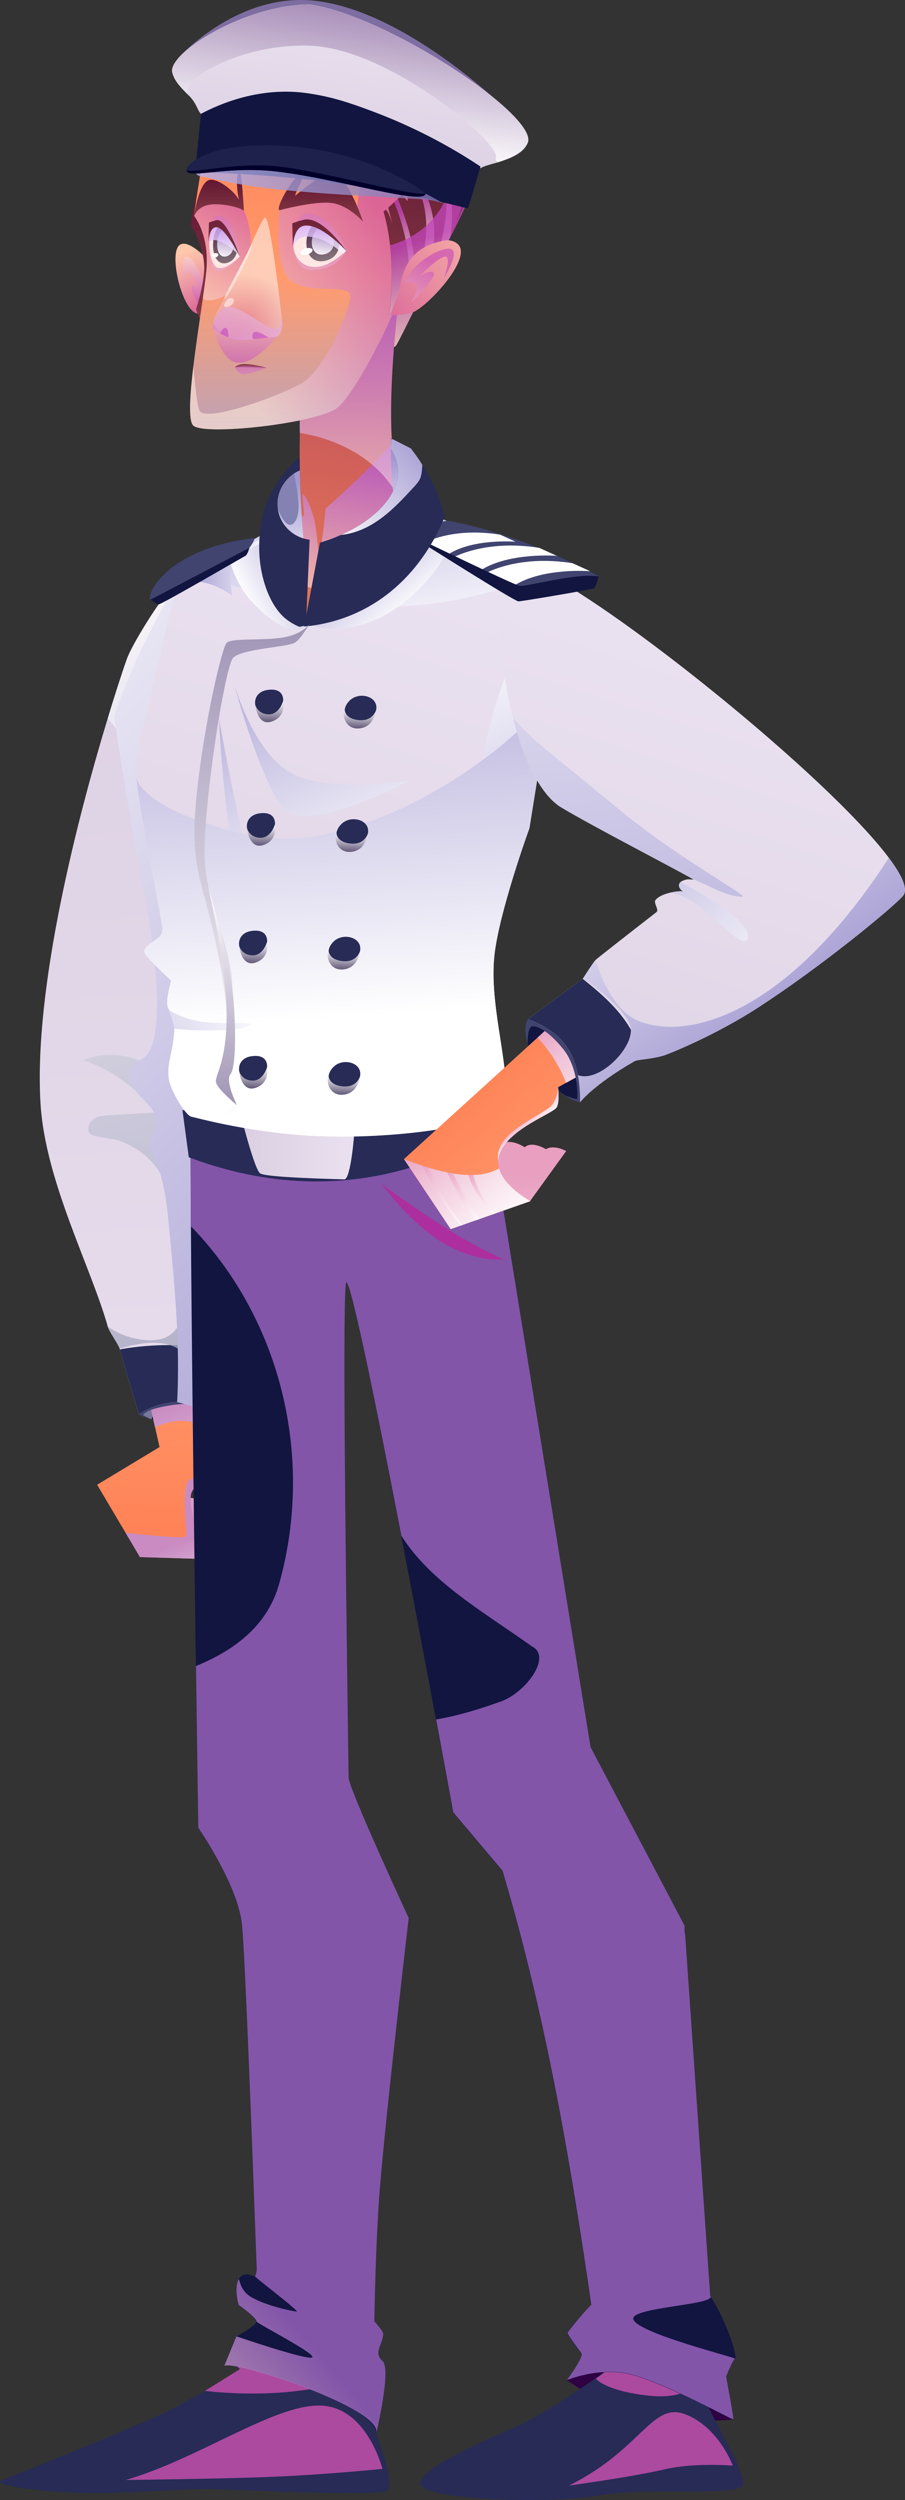 <?xml version="1.0" encoding="UTF-8"?>
<svg xmlns="http://www.w3.org/2000/svg" xmlns:xlink="http://www.w3.org/1999/xlink" viewBox="0 0 169.22 467.2">
  <rect x="0" y="0" width="169.22" height="467.2" fill="#333333" stroke="none"/>
  <defs>
    <style>
      .cls-1 {
        fill: url(#_Áåçûìÿííûé_ãðàäèåíò_1544);
      }

      .cls-2 {
        fill: url(#_Áåçûìÿííûé_ãðàäèåíò_3649-18);
      }

      .cls-2, .cls-3, .cls-4, .cls-5, .cls-6, .cls-7, .cls-8, .cls-9, .cls-10, .cls-11, .cls-12, .cls-13, .cls-14, .cls-15, .cls-16, .cls-17, .cls-18, .cls-19, .cls-20, .cls-21, .cls-22, .cls-23, .cls-24, .cls-25, .cls-26, .cls-27, .cls-28, .cls-29, .cls-30, .cls-31, .cls-32, .cls-33, .cls-34, .cls-35, .cls-36, .cls-37, .cls-38, .cls-39, .cls-40, .cls-41, .cls-42, .cls-43, .cls-44, .cls-45, .cls-46, .cls-47, .cls-48, .cls-49, .cls-50, .cls-51, .cls-52, .cls-53, .cls-54, .cls-55, .cls-56, .cls-57, .cls-58, .cls-59, .cls-60, .cls-61, .cls-62, .cls-63, .cls-64, .cls-65, .cls-66, .cls-67, .cls-68, .cls-69, .cls-70, .cls-71, .cls-72, .cls-73, .cls-74, .cls-75, .cls-76, .cls-77 {
        mix-blend-mode: multiply;
      }

      .cls-78 {
        fill: url(#_Áåçûìÿííûé_ãðàäèåíò_672-4);
      }

      .cls-3 {
        fill: url(#_Áåçûìÿííûé_ãðàäèåíò_3649-15);
      }

      .cls-79, .cls-80 {
        fill: #fff;
      }

      .cls-4 {
        fill: url(#_Áåçûìÿííûé_ãðàäèåíò_3649-19);
      }

      .cls-5 {
        fill: url(#linear-gradient-13);
      }

      .cls-80 {
        mix-blend-mode: soft-light;
      }

      .cls-80, .cls-31 {
        opacity: .5;
      }

      .cls-81 {
        fill: url(#_Áåçûìÿííûé_ãðàäèåíò_536-2);
      }

      .cls-82 {
        fill: url(#_Áåçûìÿííûé_ãðàäèåíò_672-9);
      }

      .cls-6 {
        fill: url(#_Áåçûìÿííûé_ãðàäèåíò_151-9);
      }

      .cls-6, .cls-18, .cls-20, .cls-21, .cls-30, .cls-32, .cls-33, .cls-34, .cls-51, .cls-52, .cls-61, .cls-70, .cls-74, .cls-76 {
        opacity: .58;
      }

      .cls-7 {
        fill: url(#_Áåçûìÿííûé_ãðàäèåíò_281-4);
      }

      .cls-8 {
        fill: url(#linear-gradient-11);
      }

      .cls-9 {
        fill: url(#linear-gradient-10);
      }

      .cls-10 {
        fill: url(#_Áåçûìÿííûé_ãðàäèåíò_3649-17);
      }

      .cls-11 {
        fill: url(#linear-gradient-2);
      }

      .cls-11, .cls-15, .cls-22, .cls-36, .cls-44, .cls-53 {
        opacity: .8;
      }

      .cls-12 {
        fill: url(#_Áåçûìÿííûé_ãðàäèåíò_3649-10);
      }

      .cls-83 {
        fill: url(#_Áåçûìÿííûé_ãðàäèåíò_672-2);
      }

      .cls-13 {
        fill: url(#_Áåçûìÿííûé_ãðàäèåíò_281-3);
      }

      .cls-84 {
        fill: #00002b;
      }

      .cls-85 {
        fill: #40446f;
      }

      .cls-14 {
        fill: url(#linear-gradient-16);
      }

      .cls-15 {
        fill: url(#linear-gradient-3);
      }

      .cls-16 {
        fill: url(#_Áåçûìÿííûé_ãðàäèåíò_281-8);
      }

      .cls-86 {
        fill: url(#_Áåçûìÿííûé_ãðàäèåíò_672-7);
      }

      .cls-87 {
        fill: url(#_Áåçûìÿííûé_ãðàäèåíò_3614);
      }

      .cls-17 {
        fill: url(#_Áåçûìÿííûé_ãðàäèåíò_281-6);
      }

      .cls-18 {
        fill: url(#_Áåçûìÿííûé_ãðàäèåíò_151-19);
      }

      .cls-88 {
        fill: url(#_Áåçûìÿííûé_ãðàäèåíò_3148);
      }

      .cls-19 {
        fill: url(#linear-gradient-17);
      }

      .cls-89 {
        fill: url(#_Áåçûìÿííûé_ãðàäèåíò_3148-6);
      }

      .cls-90 {
        fill: url(#linear-gradient-6);
      }

      .cls-20 {
        fill: url(#_Áåçûìÿííûé_ãðàäèåíò_151-17);
      }

      .cls-91 {
        isolation: isolate;
      }

      .cls-92 {
        fill: url(#_Áåçûìÿííûé_ãðàäèåíò_252-2);
      }

      .cls-21 {
        fill: url(#_Áåçûìÿííûé_ãðàäèåíò_151-2);
      }

      .cls-22 {
        fill: url(#_Áåçûìÿííûé_ãðàäèåíò_1125);
      }

      .cls-93 {
        fill: #9c6ebf;
      }

      .cls-23 {
        fill: url(#_Áåçûìÿííûé_ãðàäèåíò_281-5);
      }

      .cls-94 {
        fill: url(#_Áåçûìÿííûé_ãðàäèåíò_1544-2);
      }

      .cls-95 {
        fill: url(#_Áåçûìÿííûé_ãðàäèåíò_3148-3);
      }

      .cls-24 {
        fill: url(#_Áåçûìÿííûé_ãðàäèåíò_999-4);
      }

      .cls-25 {
        fill: url(#_Áåçûìÿííûé_ãðàäèåíò_151);
      }

      .cls-25, .cls-26, .cls-49, .cls-67, .cls-75 {
        opacity: .78;
      }

      .cls-26 {
        fill: url(#_Áåçûìÿííûé_ãðàäèåíò_151-11);
      }

      .cls-96 {
        fill: url(#_Áåçûìÿííûé_ãðàäèåíò_728);
      }

      .cls-97 {
        fill: url(#_Áåçûìÿííûé_ãðàäèåíò_672-5);
      }

      .cls-27 {
        fill: url(#_Áåçûìÿííûé_ãðàäèåíò_267-2);
      }

      .cls-28 {
        fill: url(#_Áåçûìÿííûé_ãðàäèåíò_267);
      }

      .cls-98 {
        fill: #1d214c;
      }

      .cls-29 {
        fill: url(#_Áåçûìÿííûé_ãðàäèåíò_3649-9);
      }

      .cls-30 {
        fill: url(#_Áåçûìÿííûé_ãðàäèåíò_151-4);
      }

      .cls-99 {
        fill: url(#_Áåçûìÿííûé_ãðàäèåíò_728-2);
      }

      .cls-31 {
        fill: url(#_Áåçûìÿííûé_ãðàäèåíò_183);
      }

      .cls-32 {
        fill: url(#_Áåçûìÿííûé_ãðàäèåíò_151-18);
      }

      .cls-33 {
        fill: url(#_Áåçûìÿííûé_ãðàäèåíò_151-16);
      }

      .cls-34 {
        fill: url(#_Áåçûìÿííûé_ãðàäèåíò_151-15);
      }

      .cls-100 {
        fill: url(#_Áåçûìÿííûé_ãðàäèåíò_1547);
      }

      .cls-35 {
        fill: url(#_Áåçûìÿííûé_ãðàäèåíò_3649-11);
      }

      .cls-101 {
        clip-path: url(#clippath-1);
      }

      .cls-36 {
        fill: url(#_Áåçûìÿííûé_ãðàäèåíò_4);
      }

      .cls-102 {
        fill: url(#_Áåçûìÿííûé_ãðàäèåíò_3148-4);
      }

      .cls-103 {
        fill: #111540;
      }

      .cls-104 {
        fill: url(#_Áåçûìÿííûé_ãðàäèåíò_1547-2);
      }

      .cls-37 {
        fill: url(#_Áåçûìÿííûé_ãðàäèåíò_999-2);
      }

      .cls-105 {
        fill: #7d6da1;
      }

      .cls-106 {
        fill: url(#_Áåçûìÿííûé_ãðàäèåíò_3614-2);
      }

      .cls-38 {
        fill: url(#_Áåçûìÿííûé_ãðàäèåíò_281-2);
      }

      .cls-39 {
        fill: url(#_Áåçûìÿííûé_ãðàäèåíò_3649-14);
      }

      .cls-40 {
        fill: url(#_Áåçûìÿííûé_ãðàäèåíò_3649-8);
      }

      .cls-41 {
        fill: url(#linear-gradient-9);
      }

      .cls-107 {
        fill: #272b56;
      }

      .cls-42 {
        fill: url(#_Áåçûìÿííûé_ãðàäèåíò_3649-7);
      }

      .cls-43 {
        fill: url(#_Áåçûìÿííûé_ãðàäèåíò_669);
        opacity: .87;
      }

      .cls-108 {
        fill: url(#_Áåçûìÿííûé_ãðàäèåíò_670);
      }

      .cls-44 {
        fill: url(#_Áåçûìÿííûé_ãðàäèåíò_4-2);
      }

      .cls-45 {
        fill: url(#linear-gradient-8);
      }

      .cls-109 {
        fill: url(#_Áåçûìÿííûé_ãðàäèåíò_672-6);
      }

      .cls-46 {
        fill: url(#_Áåçûìÿííûé_ãðàäèåíò_3649-16);
      }

      .cls-110 {
        fill: url(#_Áåçûìÿííûé_ãðàäèåíò_3148-5);
      }

      .cls-111 {
        fill: url(#Gradient_9-3);
      }

      .cls-47 {
        fill: #ab4a9f;
      }

      .cls-48 {
        fill: url(#linear-gradient-15);
      }

      .cls-112 {
        fill: url(#_Áåçûìÿííûé_ãðàäèåíò_3148-2);
      }

      .cls-113 {
        fill: url(#linear-gradient-5);
      }

      .cls-49 {
        fill: url(#_Áåçûìÿííûé_ãðàäèåíò_151-13);
      }

      .cls-114 {
        clip-path: url(#clippath);
      }

      .cls-50 {
        fill: url(#_Áåçûìÿííûé_ãðàäèåíò_281);
      }

      .cls-115 {
        fill: url(#_Áåçûìÿííûé_ãðàäèåíò_3614-3);
      }

      .cls-51 {
        fill: url(#_Áåçûìÿííûé_ãðàäèåíò_151-6);
      }

      .cls-52 {
        fill: url(#_Áåçûìÿííûé_ãðàäèåíò_151-8);
      }

      .cls-53 {
        fill: url(#_Áåçûìÿííûé_ãðàäèåíò_1125-2);
      }

      .cls-116 {
        fill: url(#Gradient_9-2);
      }

      .cls-54 {
        fill: url(#_Áåçûìÿííûé_ãðàäèåíò_3649-6);
      }

      .cls-117 {
        fill: url(#linear-gradient-7);
      }

      .cls-55 {
        fill: url(#linear-gradient-12);
      }

      .cls-118 {
        fill: url(#Gradient_9);
      }

      .cls-119 {
        fill: url(#_Áåçûìÿííûé_ãðàäèåíò_672-3);
      }

      .cls-56 {
        fill: url(#_Áåçûìÿííûé_ãðàäèåíò_3649-12);
      }

      .cls-57 {
        fill: url(#_Áåçûìÿííûé_ãðàäèåíò_2716);
      }

      .cls-57, .cls-72 {
        opacity: .6;
      }

      .cls-120 {
        fill: url(#_Áåçûìÿííûé_ãðàäèåíò_252);
      }

      .cls-58 {
        fill: url(#_Áåçûìÿííûé_ãðàäèåíò_3649);
      }

      .cls-121 {
        fill: url(#_Áåçûìÿííûé_ãðàäèåíò_536);
      }

      .cls-59 {
        fill: url(#_Áåçûìÿííûé_ãðàäèåíò_999-3);
      }

      .cls-60 {
        fill: url(#_Áåçûìÿííûé_ãðàäèåíò_3649-20);
      }

      .cls-61 {
        fill: url(#_Áåçûìÿííûé_ãðàäèåíò_151-3);
      }

      .cls-122 {
        fill: url(#linear-gradient);
      }

      .cls-123 {
        fill: url(#_Áåçûìÿííûé_ãðàäèåíò_672);
      }

      .cls-62 {
        fill: url(#_Áåçûìÿííûé_ãðàäèåíò_3649-5);
      }

      .cls-63 {
        fill: url(#_Áåçûìÿííûé_ãðàäèåíò_3649-2);
      }

      .cls-64 {
        fill: #ad2e9f;
      }

      .cls-65 {
        fill: url(#_Áåçûìÿííûé_ãðàäèåíò_281-7);
      }

      .cls-124 {
        fill: url(#_Áåçûìÿííûé_ãðàäèåíò_672-8);
      }

      .cls-66 {
        fill: url(#_Áåçûìÿííûé_ãðàäèåíò_3649-3);
      }

      .cls-67 {
        fill: url(#_Áåçûìÿííûé_ãðàäèåíò_151-12);
      }

      .cls-68 {
        fill: url(#_Áåçûìÿííûé_ãðàäèåíò_999);
      }

      .cls-69 {
        fill: url(#linear-gradient-14);
      }

      .cls-70 {
        fill: url(#_Áåçûìÿííûé_ãðàäèåíò_151-5);
      }

      .cls-71 {
        fill: url(#_Áåçûìÿííûé_ãðàäèåíò_3649-13);
      }

      .cls-125 {
        fill: url(#linear-gradient-4);
      }

      .cls-72 {
        fill: url(#_Áåçûìÿííûé_ãðàäèåíò_2716-2);
      }

      .cls-73 {
        fill: url(#_Áåçûìÿííûé_ãðàäèåíò_281-9);
      }

      .cls-74 {
        fill: url(#_Áåçûìÿííûé_ãðàäèåíò_151-7);
      }

      .cls-75 {
        fill: url(#_Áåçûìÿííûé_ãðàäèåíò_151-10);
      }

      .cls-76 {
        fill: url(#_Áåçûìÿííûé_ãðàäèåíò_151-14);
      }

      .cls-77 {
        fill: url(#_Áåçûìÿííûé_ãðàäèåíò_3649-4);
      }
    </style>
    <linearGradient id="_Áåçûìÿííûé_ãðàäèåíò_672" data-name="Áåçûìÿííûé ãðàäèåíò 672" x1="77.88" y1="66.97" x2="77.88" y2="46.31" gradientUnits="userSpaceOnUse">
      <stop offset="0" stop-color="#8b404a"/>
      <stop offset="1" stop-color="#631631"/>
    </linearGradient>
    <linearGradient id="_Áåçûìÿííûé_ãðàäèåíò_151" data-name="Áåçûìÿííûé ãðàäèåíò 151" x1="77.88" y1="66.97" x2="77.88" y2="46.31" gradientUnits="userSpaceOnUse">
      <stop offset="0" stop-color="#ffeadb"/>
      <stop offset=".99" stop-color="#c245ba"/>
    </linearGradient>
    <linearGradient id="_Áåçûìÿííûé_ãðàäèåíò_1547" data-name="Áåçûìÿííûé ãðàäèåíò 1547" x1="38.02" y1="78.9" x2="38.02" y2="20.51" gradientUnits="userSpaceOnUse">
      <stop offset=".45" stop-color="#ff9b6e"/>
      <stop offset="1" stop-color="#ff8357"/>
    </linearGradient>
    <linearGradient id="_Áåçûìÿííûé_ãðàäèåíò_151-2" data-name="Áåçûìÿííûé ãðàäèåíò 151" x1="35.19" y1="46.88" x2="39.33" y2="57.32" xlink:href="#_Áåçûìÿííûé_ãðàäèåíò_151"/>
    <linearGradient id="_Áåçûìÿííûé_ãðàäèåíò_151-3" data-name="Áåçûìÿííûé ãðàäèåíò 151" x1="36.25" y1="46.52" x2="35.8" y2="58.11" xlink:href="#_Áåçûìÿííûé_ãðàäèåíò_151"/>
    <linearGradient id="_Áåçûìÿííûé_ãðàäèåíò_670" data-name="Áåçûìÿííûé ãðàäèåíò 670" x1="70.18" y1="74.21" x2="64.1" y2="110.17" gradientUnits="userSpaceOnUse">
      <stop offset=".02" stop-color="#c75659"/>
      <stop offset="1" stop-color="#e27459"/>
    </linearGradient>
    <linearGradient id="_Áåçûìÿííûé_ãðàäèåíò_2716" data-name="Áåçûìÿííûé ãðàäèåíò 2716" x1="61.67" y1="113.14" x2="66.37" y2="86.47" gradientUnits="userSpaceOnUse">
      <stop offset="0" stop-color="#ffeadb"/>
      <stop offset=".99" stop-color="#b060f4"/>
    </linearGradient>
    <linearGradient id="_Áåçûìÿííûé_ãðàäèåíò_2716-2" data-name="Áåçûìÿííûé ãðàäèåíò 2716" x1="65.9" y1="97.37" x2="65.9" y2="54.69" xlink:href="#_Áåçûìÿííûé_ãðàäèåíò_2716"/>
    <linearGradient id="_Áåçûìÿííûé_ãðàäèåíò_672-2" data-name="Áåçûìÿííûé ãðàäèåíò 672" x1="39.67" y1="65.05" x2="39.67" y2="35.23" xlink:href="#_Áåçûìÿííûé_ãðàäèåíò_672"/>
    <linearGradient id="_Áåçûìÿííûé_ãðàäèåíò_1544" data-name="Áåçûìÿííûé ãðàäèåíò 1544" x1="60.86" y1="78.9" x2="60.86" y2="20.51" gradientUnits="userSpaceOnUse">
      <stop offset="0" stop-color="#c2a2b3"/>
      <stop offset=".45" stop-color="#ff9b6e"/>
      <stop offset="1" stop-color="#ff8357"/>
    </linearGradient>
    <linearGradient id="_Áåçûìÿííûé_ãðàäèåíò_672-3" data-name="Áåçûìÿííûé ãðàäèåíò 672" x1="41.82" y1="85.07" x2="37.24" y2="99.82" xlink:href="#_Áåçûìÿííûé_ãðàäèåíò_672"/>
    <linearGradient id="_Áåçûìÿííûé_ãðàäèåíò_151-4" data-name="Áåçûìÿííûé ãðàäèåíò 151" x1="34.29" y1="57.31" x2="46.21" y2="36.51" xlink:href="#_Áåçûìÿííûé_ãðàäèåíò_151"/>
    <linearGradient id="_Áåçûìÿííûé_ãðàäèåíò_151-5" data-name="Áåçûìÿííûé ãðàäèåíò 151" x1="37.68" y1="61.05" x2="70.89" y2="37.71" xlink:href="#_Áåçûìÿííûé_ãðàäèåíò_151"/>
    <linearGradient id="_Áåçûìÿííûé_ãðàäèåíò_151-6" data-name="Áåçûìÿííûé ãðàäèåíò 151" x1="42.19" y1="60.56" x2="41.69" y2="32.28" xlink:href="#_Áåçûìÿííûé_ãðàäèåíò_151"/>
    <linearGradient id="_Áåçûìÿííûé_ãðàäèåíò_151-7" data-name="Áåçûìÿííûé ãðàäèåíò 151" x1="60.06" y1="60.93" x2="59.53" y2="31.15" xlink:href="#_Áåçûìÿííûé_ãðàäèåíò_151"/>
    <linearGradient id="_Áåçûìÿííûé_ãðàäèåíò_1547-2" data-name="Áåçûìÿííûé ãðàäèåíò 1547" x1="79.54" y1="78.9" x2="79.54" y2="20.51" xlink:href="#_Áåçûìÿííûé_ãðàäèåíò_1547"/>
    <linearGradient id="_Áåçûìÿííûé_ãðàäèåíò_151-8" data-name="Áåçûìÿííûé ãðàäèåíò 151" x1="94.24" y1="39.01" x2="69.84" y2="57.89" xlink:href="#_Áåçûìÿííûé_ãðàäèåíò_151"/>
    <linearGradient id="_Áåçûìÿííûé_ãðàäèåíò_151-9" data-name="Áåçûìÿííûé ãðàäèåíò 151" x1="73.67" y1="60.88" x2="81.41" y2="49.11" xlink:href="#_Áåçûìÿííûé_ãðàäèåíò_151"/>
    <linearGradient id="_Áåçûìÿííûé_ãðàäèåíò_672-4" data-name="Áåçûìÿííûé ãðàäèåíò 672" x1="86.09" y1="23.23" x2="86.09" y2="23.01" xlink:href="#_Áåçûìÿííûé_ãðàäèåíò_672"/>
    <linearGradient id="_Áåçûìÿííûé_ãðàäèåíò_672-5" data-name="Áåçûìÿííûé ãðàäèåíò 672" x1="80.47" y1="63.43" x2="80.47" y2="23.75" xlink:href="#_Áåçûìÿííûé_ãðàäèåíò_672"/>
    <linearGradient id="_Áåçûìÿííûé_ãðàäèåíò_151-10" data-name="Áåçûìÿííûé ãðàäèåíò 151" x1="75.53" y1="50" x2="75.53" y2="39.31" xlink:href="#_Áåçûìÿííûé_ãðàäèåíò_151"/>
    <linearGradient id="_Áåçûìÿííûé_ãðàäèåíò_151-11" data-name="Áåçûìÿííûé ãðàäèåíò 151" x1="79.28" y1="47.38" x2="79.28" y2="35.56" xlink:href="#_Áåçûìÿííûé_ãðàäèåíò_151"/>
    <linearGradient id="_Áåçûìÿííûé_ãðàäèåíò_151-12" data-name="Áåçûìÿííûé ãðàäèåíò 151" x1="82.68" y1="46.84" x2="82.68" y2="29.14" xlink:href="#_Áåçûìÿííûé_ãðàäèåíò_151"/>
    <linearGradient id="_Áåçûìÿííûé_ãðàäèåíò_672-6" data-name="Áåçûìÿííûé ãðàäèåíò 672" x1="59.99" y1="42.29" x2="59.99" y2="33.86" xlink:href="#_Áåçûìÿííûé_ãðàäèåíò_672"/>
    <linearGradient id="_Áåçûìÿííûé_ãðàäèåíò_672-7" data-name="Áåçûìÿííûé ãðàäèåíò 672" x1="40.89" y1="41.64" x2="40.89" y2="33.54" xlink:href="#_Áåçûìÿííûé_ãðàäèåíò_672"/>
    <linearGradient id="Gradient_9" data-name="Gradient 9" x1="54.85" y1="45.62" x2="64.73" y2="45.62" gradientUnits="userSpaceOnUse">
      <stop offset="0" stop-color="#ffe7e3"/>
      <stop offset="1" stop-color="#ffe6e4"/>
    </linearGradient>
    <clipPath id="clippath">
      <path class="cls-118" d="M64.73,46.88s-4.6-6.26-7.35-5.49c-1.55,.43-2.72,2.84-2.51,4.83,.21,2,1.79,3.84,4.38,3.67,2.58-.17,5.48-3.01,5.48-3.01Z"/>
    </clipPath>
    <linearGradient id="_Áåçûìÿííûé_ãðàäèåíò_252" data-name="Áåçûìÿííûé ãðàäèåíò 252" x1="61.09" y1="48.71" x2="59.9" y2="43.26" gradientUnits="userSpaceOnUse">
      <stop offset=".02" stop-color="#85757a"/>
      <stop offset=".99" stop-color="#563757"/>
    </linearGradient>
    <linearGradient id="_Áåçûìÿííûé_ãðàäèåíò_267" data-name="Áåçûìÿííûé ãðàäèåíò 267" x1="59.91" y1="48.15" x2="60.7" y2="43.15" gradientUnits="userSpaceOnUse">
      <stop offset="0" stop-color="#fff"/>
      <stop offset=".99" stop-color="#ab8bc2"/>
    </linearGradient>
    <linearGradient id="_Áåçûìÿííûé_ãðàäèåíò_4" data-name="Áåçûìÿííûé ãðàäèåíò 4" x1="60.07" y1="48.82" x2="58.5" y2="35.25" gradientUnits="userSpaceOnUse">
      <stop offset="0" stop-color="#fff"/>
      <stop offset=".99" stop-color="#b060f4"/>
    </linearGradient>
    <linearGradient id="Gradient_9-2" data-name="Gradient 9" x1="39.12" y1="45.95" x2="44.85" y2="45.95" xlink:href="#Gradient_9"/>
    <linearGradient id="Gradient_9-3" data-name="Gradient 9" x1="39.12" y1="45.95" x2="44.85" y2="45.95" xlink:href="#Gradient_9"/>
    <clipPath id="clippath-1">
      <path class="cls-111" d="M44.85,47.93s-2.36-7.28-4.45-5.96c-2.09,1.32-1.37,7.79,.41,8.1,1.78,.31,4.04-2.14,4.04-2.14Z"/>
    </clipPath>
    <linearGradient id="_Áåçûìÿííûé_ãðàäèåíò_252-2" data-name="Áåçûìÿííûé ãðàäèåíò 252" x1="42.47" y1="49.99" x2="41.96" y2="43.34" xlink:href="#_Áåçûìÿííûé_ãðàäèåíò_252"/>
    <linearGradient id="_Áåçûìÿííûé_ãðàäèåíò_267-2" data-name="Áåçûìÿííûé ãðàäèåíò 267" x1="41.69" y1="48.51" x2="42.48" y2="43.54" xlink:href="#_Áåçûìÿííûé_ãðàäèåíò_267"/>
    <linearGradient id="_Áåçûìÿííûé_ãðàäèåíò_4-2" data-name="Áåçûìÿííûé ãðàäèåíò 4" x1="42.42" y1="49.32" x2="40.38" y2="36.8" xlink:href="#_Áåçûìÿííûé_ãðàäèåíò_4"/>
    <linearGradient id="_Áåçûìÿííûé_ãðàäèåíò_672-8" data-name="Áåçûìÿííûé ãðàäèåíò 672" x1="59.84" y1="52.77" x2="59.55" y2="36.29" xlink:href="#_Áåçûìÿííûé_ãðàäèåíò_672"/>
    <linearGradient id="_Áåçûìÿííûé_ãðàäèåíò_672-9" data-name="Áåçûìÿííûé ãðàäèåíò 672" x1="42.05" y1="54.62" x2="41.71" y2="35.74" xlink:href="#_Áåçûìÿííûé_ãðàäèåíò_672"/>
    <linearGradient id="_Áåçûìÿííûé_ãðàäèåíò_151-13" data-name="Áåçûìÿííûé ãðàäèåíò 151" x1="85.67" y1="59.32" x2="80.68" y2="44.05" xlink:href="#_Áåçûìÿííûé_ãðàäèåíò_151"/>
    <linearGradient id="_Áåçûìÿííûé_ãðàäèåíò_1544-2" data-name="Áåçûìÿííûé ãðàäèåíò 1544" x1="46.32" y1="80.45" x2="46.32" y2="13.92" xlink:href="#_Áåçûìÿííûé_ãðàäèåíò_1544"/>
    <radialGradient id="_Áåçûìÿííûé_ãðàäèåíò_183" data-name="Áåçûìÿííûé ãðàäèåíò 183" cx="45.41" cy="61.27" fx="45.41" fy="61.27" r="10.19" gradientUnits="userSpaceOnUse">
      <stop offset="0" stop-color="#e5658e"/>
      <stop offset="1" stop-color="#fff"/>
    </radialGradient>
    <linearGradient id="_Áåçûìÿííûé_ãðàäèåíò_151-14" data-name="Áåçûìÿííûé ãðàäèåíò 151" x1="47.65" y1="65.68" x2="45.04" y2="56.02" xlink:href="#_Áåçûìÿííûé_ãðàäèåíò_151"/>
    <linearGradient id="_Áåçûìÿííûé_ãðàäèåíò_151-15" data-name="Áåçûìÿííûé ãðàäèåíò 151" x1="47.53" y1="65.23" x2="45.68" y2="58.36" xlink:href="#_Áåçûìÿííûé_ãðàäèåíò_151"/>
    <linearGradient id="_Áåçûìÿííûé_ãðàäèåíò_151-16" data-name="Áåçûìÿííûé ãðàäèåíò 151" x1="46.5" y1="55.77" x2="45.98" y2="69.06" xlink:href="#_Áåçûìÿííûé_ãðàäèåíò_151"/>
    <linearGradient id="_Áåçûìÿííûé_ãðàäèåíò_151-17" data-name="Áåçûìÿííûé ãðàäèåíò 151" x1="52.07" y1="86.29" x2="49.52" y2="68.53" xlink:href="#_Áåçûìÿííûé_ãðàäèåíò_151"/>
    <linearGradient id="_Áåçûìÿííûé_ãðàäèåíò_151-18" data-name="Áåçûìÿííûé ãðàäèåíò 151" x1="45.51" y1="87.24" x2="42.95" y2="69.48" xlink:href="#_Áåçûìÿííûé_ãðàäèåíò_151"/>
    <linearGradient id="_Áåçûìÿííûé_ãðàäèåíò_151-19" data-name="Áåçûìÿííûé ãðàäèåíò 151" x1="46.67" y1="80.92" x2="46.98" y2="65.19" xlink:href="#_Áåçûìÿííûé_ãðàäèåíò_151"/>
    <linearGradient id="linear-gradient" x1="74.72" y1="2.49" x2="74.72" y2="-30.46" gradientTransform="translate(-6.56 22.2) rotate(7.94) scale(.97 .99) skewX(5.91)" gradientUnits="userSpaceOnUse">
      <stop offset="0" stop-color="#dbcfe1"/>
      <stop offset="1" stop-color="#eae1f0"/>
    </linearGradient>
    <linearGradient id="linear-gradient-2" x1="74.72" y1="-5.79" x2="74.72" y2="-30.46" gradientTransform="translate(-6.56 22.2) rotate(7.94) scale(.97 .99) skewX(5.91)" gradientUnits="userSpaceOnUse">
      <stop offset="0" stop-color="#fff"/>
      <stop offset="1" stop-color="#997bab"/>
    </linearGradient>
    <linearGradient id="linear-gradient-3" x1="352.6" y1="-242.82" x2="415.35" y2="-242.82" gradientTransform="translate(432.07 312.09) rotate(-169.29) scale(.8 -.84) skewX(-29.99)" gradientUnits="userSpaceOnUse">
      <stop offset="0" stop-color="#8273ad"/>
      <stop offset=".46" stop-color="#9a92cc"/>
      <stop offset="1" stop-color="#b5b3ee"/>
    </linearGradient>
    <linearGradient id="_Áåçûìÿííûé_ãðàäèåíò_3614" data-name="Áåçûìÿííûé ãðàäèåíò 3614" x1="55.76" y1="104.61" x2="52.69" y2="89.82" gradientUnits="userSpaceOnUse">
      <stop offset="0" stop-color="#7c81b3"/>
      <stop offset="1" stop-color="#8682b3"/>
    </linearGradient>
    <linearGradient id="_Áåçûìÿííûé_ãðàäèåíò_3614-2" data-name="Áåçûìÿííûé ãðàäèåíò 3614" x1="76.07" y1="96.92" x2="73.62" y2="85.12" xlink:href="#_Áåçûìÿííûé_ãðàäèåíò_3614"/>
    <linearGradient id="_Áåçûìÿííûé_ãðàäèåíò_3649" data-name="Áåçûìÿííûé ãðàäèåíò 3649" x1="73.8" y1="85.51" x2="76.77" y2="100.68" gradientUnits="userSpaceOnUse">
      <stop offset="0" stop-color="#a097d0"/>
      <stop offset=".98" stop-color="#fff"/>
    </linearGradient>
    <linearGradient id="_Áåçûìÿííûé_ãðàäèåíò_3649-2" data-name="Áåçûìÿííûé ãðàäèåíò 3649" x1="52.87" y1="90.49" x2="56.56" y2="109.33" xlink:href="#_Áåçûìÿííûé_ãðàäèåíò_3649"/>
    <linearGradient id="_Áåçûìÿííûé_ãðàäèåíò_536" data-name="Áåçûìÿííûé ãðàäèåíò 536" x1="3.34" y1="253.94" x2="-14.42" y2="292.08" gradientTransform="translate(-85.7 -2.41) rotate(-25.48) scale(1.02 1.08)" gradientUnits="userSpaceOnUse">
      <stop offset="0" stop-color="#933b23"/>
      <stop offset=".98" stop-color="#ae4031"/>
    </linearGradient>
    <linearGradient id="_Áåçûìÿííûé_ãðàäèåíò_999" data-name="Áåçûìÿííûé ãðàäèåíò 999" x1="3.34" y1="253.94" x2="-14.42" y2="292.08" gradientTransform="translate(-85.7 -2.41) rotate(-25.48) scale(1.02 1.08)" gradientUnits="userSpaceOnUse">
      <stop offset="0" stop-color="#fff"/>
      <stop offset=".99" stop-color="#c98bc2"/>
    </linearGradient>
    <linearGradient id="_Áåçûìÿííûé_ãðàäèåíò_536-2" data-name="Áåçûìÿííûé ãðàäèåíò 536" x1="6.87" y1="254.74" x2="-11.58" y2="294.38" xlink:href="#_Áåçûìÿííûé_ãðàäèåíò_536"/>
    <linearGradient id="_Áåçûìÿííûé_ãðàäèåíò_999-2" data-name="Áåçûìÿííûé ãðàäèåíò 999" x1="6.87" y1="254.74" x2="-11.58" y2="294.38" xlink:href="#_Áåçûìÿííûé_ãðàäèåíò_999"/>
    <linearGradient id="_Áåçûìÿííûé_ãðàäèåíò_1125" data-name="Áåçûìÿííûé ãðàäèåíò 1125" x1="-10.15" y1="282.93" x2="-16.83" y2="303.31" gradientTransform="translate(-85.7 -2.41) rotate(-25.48) scale(1.02 1.08)" gradientUnits="userSpaceOnUse">
      <stop offset=".01" stop-color="#9090b0"/>
      <stop offset=".96" stop-color="#fff"/>
    </linearGradient>
    <linearGradient id="_Áåçûìÿííûé_ãðàäèåíò_3148" data-name="Áåçûìÿííûé ãðàäèåíò 3148" x1="2.97" y1="250.03" x2="-15.96" y2="290.69" gradientTransform="translate(-85.7 -2.41) rotate(-25.48) scale(1.02 1.08)" gradientUnits="userSpaceOnUse">
      <stop offset="0" stop-color="#ff9b6e"/>
      <stop offset="1" stop-color="#ff8357"/>
    </linearGradient>
    <linearGradient id="_Áåçûìÿííûé_ãðàäèåíò_999-3" data-name="Áåçûìÿííûé ãðàäèåíò 999" x1="-6.87" y1="297.98" x2="-4.54" y2="268.1" xlink:href="#_Áåçûìÿííûé_ãðàäèåíò_999"/>
    <linearGradient id="linear-gradient-4" x1="22.4" y1="76.96" x2="38.73" y2="338.02" gradientTransform="matrix(1, 0, 0, 1, 0, 0)" xlink:href="#linear-gradient"/>
    <linearGradient id="_Áåçûìÿííûé_ãðàäèåíò_1125-2" data-name="Áåçûìÿííûé ãðàäèåíò 1125" x1="60.42" y1="288.62" x2="11.87" y2="104.38" gradientTransform="matrix(1, 0, 0, 1, 0, 0)" xlink:href="#_Áåçûìÿííûé_ãðàäèåíò_1125"/>
    <linearGradient id="_Áåçûìÿííûé_ãðàäèåíò_3148-2" data-name="Áåçûìÿííûé ãðàäèåíò 3148" x1="-3.54" y1="253.74" x2="-18.91" y2="286.74" xlink:href="#_Áåçûìÿííûé_ãðàäèåíò_3148"/>
    <linearGradient id="_Áåçûìÿííûé_ãðàäèåíò_999-4" data-name="Áåçûìÿííûé ãðàäèåíò 999" x1="-16.98" y1="310.24" x2="-15.43" y2="290.36" xlink:href="#_Áåçûìÿííûé_ãðàäèåíò_999"/>
    <linearGradient id="_Áåçûìÿííûé_ãðàäèåíò_728" data-name="Áåçûìÿííûé ãðàäèåíò 728" x1="102.01" y1="504.41" x2="107.01" y2="490.07" gradientUnits="userSpaceOnUse">
      <stop offset="0" stop-color="#773960"/>
      <stop offset=".44" stop-color="#592154"/>
      <stop offset="1" stop-color="#2f0043"/>
    </linearGradient>
    <linearGradient id="_Áåçûìÿííûé_ãðàäèåíò_728-2" data-name="Áåçûìÿííûé ãðàäèåíò 728" x1="104.99" y1="466.91" x2="107.75" y2="463.14" xlink:href="#_Áåçûìÿííûé_ãðàäèåíò_728"/>
    <linearGradient id="_Áåçûìÿííûé_ãðàäèåíò_3649-3" data-name="Áåçûìÿííûé ãðàäèåíò 3649" x1="108.44" y1="254.67" x2="-44.95" y2="115.26" xlink:href="#_Áåçûìÿííûé_ãðàäèåíò_3649"/>
    <linearGradient id="_Áåçûìÿííûé_ãðàäèåíò_669" data-name="Áåçûìÿííûé ãðàäèåíò 669" x1="15.6" y1="388.48" x2="-20.36" y2="419.39" gradientUnits="userSpaceOnUse">
      <stop offset="0" stop-color="#935eb9"/>
      <stop offset="1" stop-color="#ffdec7"/>
    </linearGradient>
    <linearGradient id="linear-gradient-5" x1="39.12" y1="232.88" x2="79.06" y2="109.8" gradientTransform="matrix(1, 0, 0, 1, 0, 0)" xlink:href="#linear-gradient"/>
    <linearGradient id="_Áåçûìÿííûé_ãðàäèåíò_3649-4" data-name="Áåçûìÿííûé ãðàäèåíò 3649" x1="42.21" y1="79.76" x2="50.77" y2="127.03" xlink:href="#_Áåçûìÿííûé_ãðàäèåíò_3649"/>
    <linearGradient id="_Áåçûìÿííûé_ãðàäèåíò_3649-5" data-name="Áåçûìÿííûé ãðàäèåíò 3649" x1="73.34" y1="74.12" x2="81.9" y2="121.4" xlink:href="#_Áåçûìÿííûé_ãðàäèåíò_3649"/>
    <linearGradient id="_Áåçûìÿííûé_ãðàäèåíò_3649-6" data-name="Áåçûìÿííûé ãðàäèåíò 3649" x1="49.09" y1="112.23" x2="71.93" y2="166.3" xlink:href="#_Áåçûìÿííûé_ãðàäèåíò_3649"/>
    <linearGradient id="_Áåçûìÿííûé_ãðàäèåíò_3649-7" data-name="Áåçûìÿííûé ãðàäèåíò 3649" x1="31.4" y1="120.57" x2="54.7" y2="175.73" xlink:href="#_Áåçûìÿííûé_ãðàäèåíò_3649"/>
    <linearGradient id="_Áåçûìÿííûé_ãðàäèåíò_3649-8" data-name="Áåçûìÿííûé ãðàäèåíò 3649" x1="65.37" y1="231.32" x2="62.08" y2="189.44" xlink:href="#_Áåçûìÿííûé_ãðàäèåíò_3649"/>
    <linearGradient id="linear-gradient-6" x1="45.47" y1="215.24" x2="66.25" y2="215.24" gradientTransform="matrix(1, 0, 0, 1, 0, 0)" xlink:href="#linear-gradient"/>
    <linearGradient id="_Áåçûìÿííûé_ãðàäèåíò_3649-9" data-name="Áåçûìÿííûé ãðàäèåíò 3649" x1="1.16" y1="185.11" x2="51.71" y2="178.05" xlink:href="#_Áåçûìÿííûé_ãðàäèåíò_3649"/>
    <linearGradient id="_Áåçûìÿííûé_ãðàäèåíò_3649-10" data-name="Áåçûìÿííûé ãðàäèåíò 3649" x1="118.8" y1="186.83" x2="89.91" y2="115.3" xlink:href="#_Áåçûìÿííûé_ãðàäèåíò_3649"/>
    <linearGradient id="_Áåçûìÿííûé_ãðàäèåíò_3649-11" data-name="Áåçûìÿííûé ãðàäèåíò 3649" x1="96.49" y1="184.73" x2="45.96" y2="184.62" xlink:href="#_Áåçûìÿííûé_ãðàäèåíò_3649"/>
    <linearGradient id="_Áåçûìÿííûé_ãðàäèåíò_3649-12" data-name="Áåçûìÿííûé ãðàäèåíò 3649" x1="61.7" y1="104.05" x2="67.51" y2="191.92" xlink:href="#_Áåçûìÿííûé_ãðàäèåíò_3649"/>
    <linearGradient id="_Áåçûìÿííûé_ãðàäèåíò_3614-3" data-name="Áåçûìÿííûé ãðàäèåíò 3614" x1="64.57" y1="234.41" x2="61.92" y2="221.65" gradientTransform="translate(-51.59 19.31) rotate(-26.26)" xlink:href="#_Áåçûìÿííûé_ãðàäèåíò_3614"/>
    <linearGradient id="_Áåçûìÿííûé_ãðàäèåíò_3148-3" data-name="Áåçûìÿííûé ãðàäèåíò 3148" x1="49.58" y1="250.37" x2="47.79" y2="243.76" gradientTransform="translate(-51.59 19.31) rotate(-26.26)" xlink:href="#_Áåçûìÿííûé_ãðàäèåíò_3148"/>
    <linearGradient id="_Áåçûìÿííûé_ãðàäèåíò_281" data-name="Áåçûìÿííûé ãðàäèåíò 281" x1="19.54" y1="299.37" x2="48.27" y2="246.34" gradientTransform="translate(-51.59 19.31) rotate(-26.26)" gradientUnits="userSpaceOnUse">
      <stop offset="0" stop-color="#fff"/>
      <stop offset=".17" stop-color="#fdf7fa"/>
      <stop offset=".42" stop-color="#f8e3ec"/>
      <stop offset=".73" stop-color="#f0c2d7"/>
      <stop offset=".99" stop-color="#e89fc0"/>
    </linearGradient>
    <linearGradient id="_Áåçûìÿííûé_ãðàäèåíò_3148-4" data-name="Áåçûìÿííûé ãðàäèåíò 3148" x1="39.48" y1="220.66" x2="37.7" y2="214.04" gradientTransform="translate(-55.74 -2.11) rotate(-22.04) scale(1.04 1.21) skewX(4.93)" xlink:href="#_Áåçûìÿííûé_ãðàäèåíò_3148"/>
    <linearGradient id="_Áåçûìÿííûé_ãðàäèåíò_281-2" data-name="Áåçûìÿííûé ãðàäèåíò 281" x1="9.44" y1="269.65" x2="38.17" y2="216.62" gradientTransform="translate(-55.74 -2.11) rotate(-22.04) scale(1.04 1.21) skewX(4.93)" xlink:href="#_Áåçûìÿííûé_ãðàäèåíò_281"/>
    <linearGradient id="_Áåçûìÿííûé_ãðàäèåíò_3148-5" data-name="Áåçûìÿííûé ãðàäèåíò 3148" x1="36.02" y1="218.95" x2="34.23" y2="212.33" gradientTransform="translate(-55.74 -2.11) rotate(-22.04) scale(1.04 1.21) skewX(4.93)" xlink:href="#_Áåçûìÿííûé_ãðàäèåíò_3148"/>
    <linearGradient id="_Áåçûìÿííûé_ãðàäèåíò_281-3" data-name="Áåçûìÿííûé ãðàäèåíò 281" x1="5.98" y1="267.94" x2="34.71" y2="214.91" gradientTransform="translate(-55.74 -2.11) rotate(-22.04) scale(1.04 1.21) skewX(4.93)" xlink:href="#_Áåçûìÿííûé_ãðàäèåíò_281"/>
    <linearGradient id="_Áåçûìÿííûé_ãðàäèåíò_3148-6" data-name="Áåçûìÿííûé ãðàäèåíò 3148" x1="77.66" y1="246.61" x2="70.12" y2="218.7" gradientTransform="translate(-51.59 19.31) rotate(-26.26)" xlink:href="#_Áåçûìÿííûé_ãðàäèåíò_3148"/>
    <linearGradient id="_Áåçûìÿííûé_ãðàäèåíò_281-4" data-name="Áåçûìÿííûé ãðàäèåíò 281" x1="50.99" y1="239.6" x2="50" y2="235.93" xlink:href="#_Áåçûìÿííûé_ãðàäèåíò_281"/>
    <linearGradient id="_Áåçûìÿííûé_ãðàäèåíò_281-5" data-name="Áåçûìÿííûé ãðàäèåíò 281" x1="38.55" y1="256.9" x2="31.31" y2="230.14" xlink:href="#_Áåçûìÿííûé_ãðàäèåíò_281"/>
    <linearGradient id="_Áåçûìÿííûé_ãðàäèåíò_281-6" data-name="Áåçûìÿííûé ãðàäèåíò 281" x1="32.74" y1="251.51" x2="28.24" y2="234.85" xlink:href="#_Áåçûìÿííûé_ãðàäèåíò_281"/>
    <linearGradient id="_Áåçûìÿííûé_ãðàäèåíò_281-7" data-name="Áåçûìÿííûé ãðàäèåíò 281" x1="35.62" y1="251.43" x2="32.07" y2="238.3" xlink:href="#_Áåçûìÿííûé_ãðàäèåíò_281"/>
    <linearGradient id="_Áåçûìÿííûé_ãðàäèåíò_281-8" data-name="Áåçûìÿííûé ãðàäèåíò 281" x1="38.66" y1="251.39" x2="35.74" y2="240.58" xlink:href="#_Áåçûìÿííûé_ãðàäèåíò_281"/>
    <linearGradient id="_Áåçûìÿííûé_ãðàäèåíò_281-9" data-name="Áåçûìÿííûé ãðàäèåíò 281" x1="94.2" y1="242.14" x2="86.66" y2="214.23" xlink:href="#_Áåçûìÿííûé_ãðàäèåíò_281"/>
    <linearGradient id="linear-gradient-7" x1="99.26" y1="237.56" x2="135.66" y2="125.39" gradientTransform="matrix(1, 0, 0, 1, 0, 0)" xlink:href="#linear-gradient"/>
    <linearGradient id="_Áåçûìÿííûé_ãðàäèåíò_3649-13" data-name="Áåçûìÿííûé ãðàäèåíò 3649" x1="68.81" y1="281.59" x2="121.69" y2="90.44" gradientTransform="translate(-51.59 19.31) rotate(-26.26)" xlink:href="#_Áåçûìÿííûé_ãðàäèåíò_3649"/>
    <linearGradient id="_Áåçûìÿííûé_ãðàäèåíò_3649-14" data-name="Áåçûìÿííûé ãðàäèåíò 3649" x1="99.86" y1="246.63" x2="87.86" y2="179.92" gradientTransform="translate(-51.59 19.31) rotate(-26.26)" xlink:href="#_Áåçûìÿííûé_ãðàäèåíò_3649"/>
    <linearGradient id="_Áåçûìÿííûé_ãðàäèåíò_3649-15" data-name="Áåçûìÿííûé ãðàäèåíò 3649" x1="85.86" y1="180.22" x2="105.6" y2="238.22" gradientTransform="translate(-51.59 19.31) rotate(-26.26)" xlink:href="#_Áåçûìÿííûé_ãðàäèåíò_3649"/>
    <linearGradient id="_Áåçûìÿííûé_ãðàäèåíò_3649-16" data-name="Áåçûìÿííûé ãðàäèåíò 3649" x1="-2.8" y1="203.61" x2="51.08" y2="186.49" xlink:href="#_Áåçûìÿííûé_ãðàäèåíò_3649"/>
    <linearGradient id="_Áåçûìÿííûé_ãðàäèåíò_3649-17" data-name="Áåçûìÿííûé ãðàäèåíò 3649" x1="61.94" y1="103.66" x2="45.52" y2="112.54" xlink:href="#_Áåçûìÿííûé_ãðàäèåíò_3649"/>
    <linearGradient id="_Áåçûìÿííûé_ãðàäèåíò_3649-18" data-name="Áåçûìÿííûé ãðàäèåíò 3649" x1="64.11" y1="98.8" x2="76.68" y2="114.33" xlink:href="#_Áåçûìÿííûé_ãðàäèåíò_3649"/>
    <linearGradient id="_Áåçûìÿííûé_ãðàäèåíò_3649-19" data-name="Áåçûìÿííûé ãðàäèåíò 3649" x1="34.45" y1="105.74" x2="50.86" y2="105.74" xlink:href="#_Áåçûìÿííûé_ãðàäèåíò_3649"/>
    <linearGradient id="_Áåçûìÿííûé_ãðàäèåíò_3649-20" data-name="Áåçûìÿííûé ãðàäèåíò 3649" x1="80.03" y1="81.63" x2="60.47" y2="101.92" xlink:href="#_Áåçûìÿííûé_ãðàäèåíò_3649"/>
    <linearGradient id="linear-gradient-8" x1="47.11" y1="209.32" x2="47.11" y2="116.61" gradientUnits="userSpaceOnUse">
      <stop offset="0" stop-color="#fff"/>
      <stop offset=".99" stop-color="#a296b7"/>
    </linearGradient>
    <linearGradient id="linear-gradient-9" x1="49.83" y1="124.3" x2="49.83" y2="120.14" gradientTransform="translate(6.81 8.29) rotate(2.93)" gradientUnits="userSpaceOnUse">
      <stop offset=".01" stop-color="#655b7b"/>
      <stop offset="1" stop-color="#fff"/>
    </linearGradient>
    <linearGradient id="linear-gradient-10" x1="66.79" y1="124.6" x2="66.79" y2="121" xlink:href="#linear-gradient-9"/>
    <linearGradient id="linear-gradient-11" x1="49.47" y1="147.42" x2="49.47" y2="143.26" xlink:href="#linear-gradient-9"/>
    <linearGradient id="linear-gradient-12" x1="66.44" y1="147.72" x2="66.44" y2="144.12" xlink:href="#linear-gradient-9"/>
    <linearGradient id="linear-gradient-13" x1="49.13" y1="169.44" x2="49.13" y2="165.28" xlink:href="#linear-gradient-9"/>
    <linearGradient id="linear-gradient-14" x1="66.1" y1="169.74" x2="66.1" y2="166.13" xlink:href="#linear-gradient-9"/>
    <linearGradient id="linear-gradient-15" x1="50.33" y1="192.81" x2="50.33" y2="188.66" xlink:href="#linear-gradient-9"/>
    <linearGradient id="linear-gradient-16" x1="67.29" y1="193.11" x2="67.29" y2="189.51" xlink:href="#linear-gradient-9"/>
    <linearGradient id="linear-gradient-17" x1="41.63" y1="206.51" x2="41.63" y2="165.88" gradientUnits="userSpaceOnUse">
      <stop offset=".01" stop-color="#a094b5"/>
      <stop offset="1" stop-color="#fff"/>
    </linearGradient>
  </defs>
  <g class="cls-91">
    <g id="Capa_1" data-name="Capa 1">
      <g>
        <g id="Cara">
          <g>
            <path class="cls-123" d="M81.34,42.1s2.75,2.39,2.52,2.86c-1.79,3.52-8.96,18.32-9.77,19.58-.41,.64-2.17,.76-2.19-1.74-.03-3.11,1.74-9.06,1.74-9.06l7.71-11.63Z"/>
            <path class="cls-25" d="M81.34,42.1s2.75,2.39,2.52,2.86c-1.79,3.52-8.96,18.32-9.77,19.58-.41,.64-2.17,.76-2.19-1.74-.03-3.11,1.74-9.06,1.74-9.06l7.71-11.63Z"/>
            <path class="cls-100" d="M41.19,51.24s-5.3-6.93-7.54-5.5c-2.24,1.43,.41,12.43,3.26,12.84,2.85,.41,6.32,1.02,6.32,1.02l-2.04-8.35Z"/>
            <path class="cls-21" d="M41.19,51.24s-5.3-6.93-7.54-5.5c-2.24,1.43,.41,12.43,3.26,12.84,2.85,.41,6.32,1.02,6.32,1.02l-2.04-8.35Z"/>
            <path class="cls-61" d="M37.96,52.53s-1.72-4.84-3.17-4.57c-1.45,.27,.27,6.29,.27,6.29,0,0-1.13-3.44,.16-3.33,1.29,.11,1.88,3.22,1.88,3.22,0,0-.91-1.72-1.24-.75-.32,.97,1.4,3.92,1.45,3.71,.05-.21,.64-4.57,.64-4.57Z"/>
            <path class="cls-108" d="M75.77,45.99c0,.61-3.87,25.27-2.24,39.33,1.63,14.06,3.46,38.95,3.46,38.95,0,0-15.28,7.74-17.52,6.11-.85-.62-8.83-1.78-9.52-8.8-.04-.45,6.95-4.94,6.91-5.4-1.01-11.34-1.34-46.75,.36-55.73,.59-.26,18.54-14.47,18.54-14.47Z"/>
            <path class="cls-57" d="M73.3,82.78c-2.88,3.79-12.41,12.26-12.41,12.26,0,0-.45,5.1-1.18,8.97-.3-1.2-.43-4.91-.99-7.05-.89-3.41-2.21-5.22-2.15-4.45,.09,1.26,.19,2.49,.29,3.67,.04,.46-6.96,4.95-6.91,5.4,.68,7.03,8.66,8.18,9.52,8.8,2.24,1.63,17.52-6.11,17.52-6.11,0,0-1.83-4.89-3.46-18.95-.09-.81-.17-1.66-.23-2.54Z"/>
            <path class="cls-72" d="M74.58,93.14c-.35-2.21-.71-4.8-1.06-7.82-1.63-14.06,2.24-38.72,2.24-39.33,0,0-17.96,14.2-18.54,14.47-1,5.29-1.3,12.83-1.17,20.44,7.81,1.23,15.25,5.48,18.52,12.24Z"/>
            <path class="cls-83" d="M38.33,29.15s-3.06,12.46-2.52,13.14c.53,.69,2.6,4.89,2.37,8.33-.23,3.44-1.53,7.18-1.53,7.18l1.68,4.28s5.35-5.2,5.27-5.88c-.08-.69-5.27-27.05-5.27-27.05Z"/>
            <path class="cls-1" d="M44.67,17.54c-1.96,1.81-5.65,5.84-6.8,12.53-1.15,6.69-1.6,10.24-1.6,10.24,0,0,3,3.57,2.31,10.42s-4.46,26.78-2.46,28.78c2,2,23.85-.46,27.16-3.46,3.31-3,9.7-15.7,10.39-18.24,.14-.53,.42-2.08,.71-4.24,4.37-2.8,11.53-13.59,11.79-19.19,.82-17.52-14.2-21.77-25.88-22.21-9.65-.36-13.65,3.57-15.61,5.37Z"/>
            <path class="cls-119" d="M43.95,68.65c.41-.1,5.93,.08,5.93,.08,0,0-3.07-.83-4.4-.7s-1.53,.61-1.53,.61Z"/>
            <path class="cls-30" d="M45.9,50.92c-2.16,5.27-8.16,6.02-7.94,4.53,.27-1.87,.49-3.5,.61-4.72,.69-6.85-2.3-10.42-2.3-10.42,0,0,2.31-6.09,4.56-5.4,2.25,.69,4.78,4.46,4.78,4.46,0,0,2.76,5.54,.3,11.54Z"/>
            <path class="cls-70" d="M86.16,34.38c-.26,5.6-7.42,16.39-11.79,19.19-.29,2.17-.56,3.71-.71,4.25-.68,2.54-7.07,15.23-10.38,18.23-3.3,3.01-25.16,5.47-27.16,3.46-.92-.92-.62-5.59,.03-11.05,.31,3.22,.65,6.95,1.12,8.21,.92,2.44,14.7-2.55,19.06-5,4.36-2.45,8.86-13.24,9.17-16.09,.31-2.86-7.27-.37-10.9-2.96-3.63-2.59-2.33-13.32-2.33-13.32,0,0,3.64-3.67,7.52-3.18,3.88,.49,6.99,3.03,6.99,3.03,0,0,.75-11.26,3.95-15.95,2.95-4.31,8.39-1.98,7.8-3.97-1.23-4.15-10.15-6.15-18.23-7.06,11.68,.43,26.69,4.68,25.88,22.21Z"/>
            <path class="cls-51" d="M39.13,47.31c.23,1.15,.17,3.38,1.72,3.33,1.8-.06,3.99-2.71,3.99-2.71,0,0-.6-8.15-4.39-7.57-1.35,.21-1.55,5.8-1.32,6.95Z"/>
            <path class="cls-74" d="M54.88,46.23c0-.7-.12-2.78,.45-4.34,.45-1.24,1.5-2.11,2.28-2.04,4.91,.43,7.12,7.04,7.12,7.04,0,0-1.4,3.59-6.6,3.58-2.41,0-3.25-2.97-3.25-4.23Z"/>
            <path class="cls-104" d="M73.53,48.64s8.97-5.71,12.02-3.06c3.06,2.65-6.11,12.23-8.56,12.84-2.45,.61-4.08,.41-4.08,.41l.61-10.19Z"/>
            <path class="cls-52" d="M73.53,48.64s8.97-5.71,12.02-3.06c3.06,2.65-6.11,12.23-8.56,12.84-2.45,.61-4.08,.41-4.08,.41l.61-10.19Z"/>
            <path class="cls-6" d="M75.54,52.79s1.18-2.15,2.7-3.49c2.15-1.89,4.98-3.12,6.04-2.78,1.81,.59-1.27,5.48-1.27,5.48,0,0,1.5-4.28,.15-4.05-1.35,.23-4.74,3.67-4.64,3.62,.1-.05,2.32-1.4,2.62-.48s-4.3,5.53-4.3,5.53c0,0,1.58-2.37,.99-3.34-.59-.97-2.29-.48-2.29-.48Z"/>
            <g>
              <path class="cls-78" d="M86.16,23.21c-.1-.16-.15-.24-.15-.24,0,0,.06,.09,.15,.24Z"/>
              <path class="cls-97" d="M86.16,23.21c.14,.22,.35,.59,.6,1.07-3.05-5.2-10.78-8.61-10.78-8.61,0,0,8.17,5.6,3.52,14.81,.49,.64,.11,1.63,.11,1.63,0,0-.4-.06-.81-.39-.17,.28-.35,.56-.54,.84-.68,.99-1.43,1.93-2.18,2.77,.12,.91,.18,2.26,.18,2.26,0,0-.71-.7-1.13-1.23-.99,1.04-1.91,1.89-2.54,2.44,.31,1.19,.83,3.27,.94,3.69-.11-.44-.69-2.62-1.37-3.32-.27,.23-.44,.37-.44,.37,1.38,4.88,2.06,11.47,.98,19.95l2.04-5.56s.31-3.34,2.12-5.64c2.6-3.29,7-3.38,7.01-3.4,.06-.1,4.66-8.71,5.23-12,.63-3.59-2.25-8.55-2.95-9.69Zm2.44,9.08c-.35,2.59-1.95,6.37-3.23,9.1,1.73-4.19,3.89-10.51,2.17-15.41,.72,1.77,1.36,4.09,1.06,6.32Z"/>
              <path class="cls-75" d="M73.71,37.78c1.44,3.68,2.45,7.37,2.71,11.16,.14-.22,.29-.44,.45-.65,.15-.19,.31-.38,.48-.55-.38-3.67-1.6-7.24-2.98-10.61-.23,.23-.45,.44-.66,.64Z"/>
              <path class="cls-26" d="M81.09,45.45c.53-4.11-.69-8.8-3.26-12.31-.16,.22-.32,.44-.48,.65,2.46,3.82,2.7,8.3,2.02,12.41,.59-.33,1.18-.57,1.73-.76Z"/>
              <path class="cls-67" d="M80.89,25.53c-.02,.26-.02,.52-.06,.79,3.24,5.76,3.23,12.3,1.69,18.77,.82-.16,1.37-.18,1.37-.19,0-.02,.12-.23,.3-.57,1.07-6.27-.5-13.01-3.29-18.8Z"/>
            </g>
            <path class="cls-109" d="M62.39,32.47c-1.61-.34-4.83,2.08-7.21,4.13,.22-1.14,2.21-4.56,1.65-4.46-1.82,.32-5.46,6.82-4.57,7.15,0,0,6.13-1.66,9.47-1.39,3.34,.27,6.16,3.55,6.16,3.55,0,0-2.74-8.39-5.48-8.98Z"/>
            <path class="cls-86" d="M44.77,31.89c-.41-.08-.74,3.03-.07,5.45-1.05-1.82-4.1-4.1-5.58-3.71-2.05,.55-2.93,7.2-2.93,7.2,0,0,.24-1.88,2.56-2.49,1.78-.47,5.53,.12,6.86,1.03,0,0-.42-7.4-.83-7.48Z"/>
            <g>
              <path class="cls-118" d="M64.73,46.88s-4.6-6.26-7.35-5.49c-1.55,.43-2.72,2.84-2.51,4.83,.21,2,1.79,3.84,4.38,3.67,2.58-.17,5.48-3.01,5.48-3.01Z"/>
              <g class="cls-114">
                <g>
                  <path class="cls-120" d="M59.93,41.24c-3.42,.57-3.88,8.43,.8,7.52,4.67-.91,2.62-8.09-.8-7.52Z"/>
                  <path class="cls-28" d="M60.07,42.49c-2.29,.38-2.6,5.65,.53,5.04s1.76-5.42-.53-5.04Z"/>
                </g>
              </g>
            </g>
            <path class="cls-36" d="M64.73,46.88s-.23,.22-.61,.55c-.99-.92-3.18-2.84-6.02-3.18-2.02-.24-2.88,.78-3.24,1.81-.14-1.95,1.02-4.24,2.52-4.66,2.75-.77,7.35,5.49,7.35,5.49Z"/>
            <g>
              <path class="cls-116" d="M44.85,47.93s-2.36-7.28-4.45-5.96c-2.09,1.32-1.37,7.79,.41,8.1,1.78,.31,4.04-2.14,4.04-2.14Z"/>
              <g class="cls-101">
                <g>
                  <path class="cls-92" d="M41.82,41.62c-2.57,.57-2.91,8.43,.6,7.52s1.97-8.09-.6-7.52Z"/>
                  <path class="cls-27" d="M41.93,42.87c-1.72,.38-1.95,5.65,.4,5.04,2.35-.61,1.32-5.42-.4-5.04Z"/>
                </g>
              </g>
            </g>
            <path class="cls-44" d="M44.81,47.8c-.68-.69-2.43-2.38-4.27-2.87-.66-.18-1.1,0-1.42,.34,.05-1.44,.43-2.79,1.27-3.3,1.93-1.22,4.08,4.86,4.41,5.83Z"/>
            <path class="cls-124" d="M64.73,46.88s-4.63-5.11-7.78-4.71c-2.2,.28-2.1,4.04-2.17,3.83-.05-.16-.13-4.26-.13-4.26,0,0,1.82-.72,2.69-.74,3.32-.07,7.4,5.87,7.4,5.87Z"/>
            <path class="cls-82" d="M44.85,47.93s-2.36-6.8-4.19-6.8c-.37,0-1.59,.46-1.59,.46l-.11,3.64s.14-3.03,1.69-2.75,4.19,5.46,4.19,5.46Z"/>
            <path class="cls-49" d="M86.58,23.94c.06,.1,.11,.21,.18,.33-.35-.59-.76-1.16-1.21-1.7,.4,2.81,.44,7.1-1.33,12.49-2.47,7.48-8.28,9.95-11.28,10.78,.43,3.85,.44,8.39-.22,13.65l2.05-5.56s.31-3.34,2.12-5.65c2.6-3.29,7-3.38,7.01-3.4,.06-.1,4.66-8.7,5.24-11.99,.53-3.05-1.49-7.13-2.54-8.96Zm2.03,8.35c-.36,2.59-1.95,6.37-3.24,9.1,1.74-4.19,3.9-10.5,2.17-15.42,.72,1.77,1.36,4.09,1.06,6.32Z"/>
            <g>
              <path class="cls-94" d="M51.97,62.84c.23-.08,.79-1.25,.83-2.19,.02-.49-2.22-20.23-3.23-19.99-.62,.15-2.61,5.25-5,10.2-1.73,3.58-3.98,6.96-4.59,8.9-.22,.7-.15,1.49-.07,1.65,.2,.44,3.08,2.08,4.73,2.12,1.84,.04,6.98-.57,7.33-.68Z"/>
              <path class="cls-31" d="M51.97,62.84c.23-.08,.79-1.25,.83-2.19,.02-.49-2.22-20.23-3.23-19.99-.62,.15-2.61,5.25-5,10.2-1.73,3.58-3.98,6.96-4.59,8.9-.22,.7-.15,1.49-.07,1.65,.2,.44,3.08,2.08,4.73,2.12,1.84,.04,6.98-.57,7.33-.68Z"/>
              <path class="cls-76" d="M51.97,62.84c.34-.11,1.46-2.75,.36-3.3,.37,.15,.67,3.43-3.21,.94s-5.66-3.36-6.66-3.12c-1.24,.29-3.09,2.82-2.54,4.04,.2,.44,3.08,2.08,4.73,2.12,1.84,.04,6.98-.57,7.33-.68Z"/>
              <path class="cls-34" d="M52.33,59.55c.32,.13,.56,2.47-1.69,1.71-5.63,2.78-9.23,1.55-10.76-.87-.09,.38-.1,.73,.03,1.02,.2,.44,3.08,2.08,4.73,2.12,1.84,.04,6.98-.57,7.33-.68,.34-.11,1.46-2.75,.36-3.3Z"/>
              <path class="cls-33" d="M51.97,62.84c.34-.11,1.46-2.75,.36-3.3,.37,.15,.67,3.43-3.21,.94s-5.66-3.36-6.66-3.12c-1.24,.29-3.09,2.82-2.54,4.04,.2,.44,1.45,6.4,4.8,6.39,3.35-.02,6.92-4.84,7.26-4.95Z"/>
              <path class="cls-20" d="M50.25,63.09c-.82,.1-1.83,.2-2.8,.29-.31,.03-.44-1.2,.21-1.36,.57-.13,1.79,.56,2.59,1.08Z"/>
              <path class="cls-32" d="M42.71,63.05c-.55-.21-1.1-.47-1.56-.74,.28-.57,.65-1.11,1.02-1.04,.47,.08,.55,1.07,.54,1.78Z"/>
              <path class="cls-80" d="M43.06,55.71c-.69,.04-1.88,1.9-.6,1.66,1.28-.24,1.82-1.73,.6-1.66Z"/>
            </g>
            <path class="cls-79" d="M58.21,46.44c-1.33-.48-2.85,.99-1.51,1.16,1.34,.17,2.16-.93,1.51-1.16Z"/>
            <path class="cls-79" d="M40.68,47.37c-.7-.3-1.57,.47-.82,.7,.76,.23,1.22-.52,.82-.7Z"/>
            <path class="cls-18" d="M43.95,68.65s.39,1.22,1.56,1.28c1.17,.06,4.37-1.2,4.37-1.2,0,0-2.53-.33-3.82-.37-1.28-.04-2.11,.29-2.11,.29Z"/>
            <path class="cls-80" d="M47.1,45.73s-5.82,10.55-5.07,10.07c.75-.48,5.34-9.31,5.07-10.07Z"/>
          </g>
          <g>
            <g>
              <path class="cls-105" d="M33.29,10.87S43.83-.94,57.9,.06c17.4,1.24,36.9,20.54,36.9,20.54,0,0-25.7-15.24-37.45-15.87-10.14-.55-24.07,6.14-24.07,6.14Z"/>
              <path class="cls-122" d="M98.69,26.64c-.78,2.02-3.27,2.94-5.59,3.69-1.42,.45-3.87,.85-4.57,2.29-.35,.71,.07,1.31,.07,2.05,0,.81-.51,1.55-1.19,1.94-.9,.52-2.03,.57-3.11,.54-11.49-.26-22.58-7.41-34.09-7.9-.73-.03-1.47-.04-2.18-.3-.48-.18-.92-.46-1.35-.75-2.33-1.54-4.58-3.21-6.74-4.97-.86-.7-2.33-1.61-2.81-2.57-.54-1.09-.85-1.83-1.79-2.78-1.23-1.25-2.71-2.59-3.14-4.36-.87-3.58,13.66-12.74,25.81-12.68,14.6,2.16,42.6,20.81,40.68,25.8Z"/>
              <path class="cls-11" d="M98.69,26.64c-.78,2.02-3.27,2.94-5.59,3.69-.36-.27-.51-.57-.38-.9,1.05-2.48-19.55-20.16-34.58-20.88-12.54-.6-25.32,6.43-22.78,9.35h-.01c-1.23-1.25-2.71-2.6-3.14-4.36-.87-3.58,13.66-12.74,25.81-12.68,14.6,2.16,42.6,20.81,40.68,25.8Z"/>
            </g>
            <path class="cls-103" d="M36.47,32.19c3.88,.07,9.71,.29,16.8,.94,3.1,.28,6.47,.66,10.03,1.14,2.38,.32,4.85,.7,7.4,1.13,2.51,.43,4.88,.88,7.08,1.33t.02,0c3.7,.76,6.92,1.52,9.66,2.22,.04-.12,.09-.23,.13-.35,.09-.24,.13-.34,.13-.35,.08-.2,.62-2.03,2.12-7.13-7.66-5.1-14.77-8.25-19.76-10.15-4.74-1.8-8.08-2.89-12.53-3.54-9.04-1.32-16.64,2.07-19.97,3.84-.29,2.86-.57,5.71-.87,8.57-.08,.77-.16,1.56-.24,2.34Z"/>
            <path class="cls-15" d="M83.14,38.13s-1.31-.6-3.44-.83c-2.06-.22-17.69-.83-27.81-1.91-6.56-.7-11.18-1.72-13.53-2.3-.15-.04-.92,0-1.41-.36-.16-.12-.19-.2-.32-.32-.23-.22-.7-.47-1.76-.57,0,0,6.69-2.34,15.86-1.99,11.37,.43,28.84,6.31,28.84,6.31l3.57,1.96Z"/>
            <path class="cls-98" d="M34.88,31.85c.29,1.66,7.41-.9,16.82,.2,11.65,1.37,27.63,6.39,27.88,4.12,0,0-10.29-8.4-27.95-8.98-12.93-.43-16.94,3.56-16.75,4.66Z"/>
            <path class="cls-84" d="M34.88,31.85c.29,1.66,7.41-.9,16.82,.2,11.65,1.37,27.63,6.39,27.88,4.12-2.55,.55-18.29-3.96-27.35-5.04-7.64-.9-15.78,1.26-17.35,.71Z"/>
          </g>


          <animateTransform
            attributeName="transform"
            type="translate"
            values="0,0; 0,4; 0,0"
            dur="4s"
            repeatCount="indefinite"
            additive="sum"
            id="animacionCabeza"
            keyTimes="0; 0.5; 1"
            keySplines="0.42 0 0.58 1; 0.42 0 0.58 1"
            calcMode="spline"
          />






        </g>
        <g id="Cuerpo" transform-origin="270 465">
          <g>
            <g>
              <path class="cls-87" d="M57.16,105.46c-.51-5.73-1.12-12.49-1.11-18.94-.52,.27-.55,.44-.55,.44,0,0-4.75,4.04-4.89,8.37-.12,3.74,.83,9.01,2.27,13.43,1.97-1.4,4.31-3.03,4.29-3.29Z"/>
              <path class="cls-106" d="M73.16,83.14c-.11,4.06,.27,8.13,.66,11.46,.23,2.02,.47,3.83,.71,5.48,.24-.46,.47-.89,.67-1.28,3.19-6.24,1.76-12.17-2.04-15.65Z"/>
            </g>
            <g>
              <path class="cls-58" d="M73.11,83.02c-.11,4.06,.32,8.25,.71,11.58,.23,2.02,.47,3.83,.71,5.48,.24-.46,.47-.89,.67-1.28,3.19-6.24,1.71-12.29-2.09-15.77Z"/>
              <path class="cls-63" d="M57.16,105.46c-.51-5.73-1.12-12.4-1.11-18.85-.52,.27-.55,.35-.55,.35,0,0-.26,.23-.66,.61,.57,3.35,1.79,8.19,.2,10.06-1.59,1.87-3.17-2.57-3.94-4.67-.29,.76-.47,1.56-.5,2.37-.12,3.74,.83,9.01,2.27,13.43,1.97-1.4,4.31-3.03,4.29-3.29Z"/>
            </g>
          </g>
          <g>
            <path class="cls-107" d="M45.5,439.18s-1.08,2.41-1.79,2.5c-.71,.09,.72,.92,1.17,1.04,.45,.12-5.37,3.44-11.5,6.85-5.8,3.22-31.67,13.33-33.23,14.06-1.53,.72,8.83,2.64,22.22,2.17,13.95-.49,12.89-.88,20.82-.54,8.04,.34,27.39,1.09,29.11,.23,1.75-.87-1.55-9.77-1.83-10.17-.28-.41-1.45-11.52-1.87-11.97-.41-.45,.11-3.51,.11-3.51l-23.21-.66Z"/>
            <path class="cls-47" d="M23.52,463.44s18.43-.2,27.94-.61c9.77-.42,20.05-1.46,20.05-1.46,0,0-2.9-11.69-11.72-11.84-8.67-.15-22.7,9.98-36.27,13.91Z"/>
            <path class="cls-47" d="M38.34,446.79s8.57,1.15,17.72-.04c9.47-1.23,12.74-2.73,12.74-2.73l-.35-1.92s-15.73-1.08-22.96-2.92l-1.79,2.5,1.17,1.04-6.54,4.07Z"/>
          </g>
          <g>
            <path class="cls-121" d="M38.91,291.36s2.49-10.7,1.67-10.94c-.82-.24-8.24-.72-8.24-.72l6.58,11.67Z"/>
            <path class="cls-68" d="M38.91,291.36s2.49-10.7,1.67-10.94c-.82-.24-8.24-.72-8.24-.72l6.58,11.67Z"/>
            <path class="cls-81" d="M39.35,271.29l7.53,8.41s-1.13,6.25-.81,7.39c.32,1.15,.8,3.05,.8,3.05,0,0-7.18-3.59-7.01-5,.17-1.42,2.67-5.6,2.67-5.6l-9.18-3.03,6-5.21Z"/>
            <path class="cls-37" d="M39.35,271.29l7.53,8.41s-1.13,6.25-.81,7.39c.32,1.15,.8,3.05,.8,3.05,0,0-7.18-3.59-7.01-5,.17-1.42,2.67-5.6,2.67-5.6l-9.18-3.03,6-5.21Z"/>
            <path class="cls-93" d="M25.98,264.32s6.36,2.81,9.57,2.02c3.34-.82,7.27-2.98,7.27-2.98,0,0-6.58-18.64-10.55-16.85-3.79,1.71-6.29,17.82-6.29,17.82Z"/>
            <path class="cls-103" d="M25.98,264.32s6.36,2.81,9.57,2.02c3.34-.82,7.27-2.98,7.27-2.98,0,0-6.58-18.64-10.55-16.85-3.79,1.71-6.29,17.82-6.29,17.82Z"/>
            <path class="cls-22" d="M32.27,246.5c-3.79,1.71-6.29,17.82-6.29,17.82,0,0,.98,.43,2.36,.91,1.07-4.25,4.6-2.21,7.41-2.31,1.41,.29,2.82,.93,4.04,1.9,1.73-.76,3.03-1.47,3.03-1.47,0,0-6.58-18.64-10.55-16.85Z"/>
            <path class="cls-88" d="M47.71,164.64c-1.14,7.49-2.66,14.83-3.98,21.96-.57,1.39-1.14,2.75-1.67,4.05-2.22,5.34-3.96,9.61-3.85,10.15,.04,.16,.07,1.31,.12,3.19,.22,8.46,.55,31.38,.77,47.96h0c0,.87,.02,1.72,.03,2.54h0c.02,1.56,.04,3.04,.05,4.43,.01,.6,.02,1.19,.03,1.76,0,.61,.02,1.21,.02,1.79,0,.08,0,.16,0,.24,0,.6,.02,1.18,.02,1.73,0,.2,0,.4,.01,.6,0,.01,0,.02,0,.03,0,.77,.02,1.49,.03,2.14,.03,2.57,.05,4.07,.05,4.07l-9.33-.1s-.06-.27-.18-.78c-.17-.75-.46-2.03-.84-3.71-.06-.26-.12-.53-.19-.81-.01-.06-.03-.11-.04-.17-.02-.12-.05-.24-.08-.37-.01-.06-.03-.11-.04-.16-.03-.11-.05-.22-.08-.34-.01-.08-.03-.16-.05-.24-.08-.37-.17-.76-.25-1.16-.03-.11-.06-.23-.08-.35-.05-.21-.1-.45-.16-.67-.28-1.24-.59-2.57-.9-3.99h0c-.1-.45-.2-.91-.31-1.38-.15-.64-.3-1.31-.45-1.98-.15-.67-.3-1.34-.46-2.03-.1-.46-.21-.93-.32-1.4-.03-.13-.06-.26-.09-.4h0c-.09-.36-.17-.74-.25-1.11-.13-.57-.26-1.16-.4-1.74-3.86-17.02-8.59-37.77-9.39-40.86-1.36-5.31,5.44-70.32,5.44-70.32,0,0,16.85,16.57,25.24,25.68,.57,.62,1.1,1.2,1.57,1.73Z"/>
            <path class="cls-59" d="M39.1,251.96c.08,6.33,.16,11.78,.19,15.26-.47-.26-.95-.52-1.45-.78-3.09-1.6-6.4-.84-8.85,.27-.95-4.19-2.46-10.89-4.15-18.31,4.81,.37,11.03,.94,11.2,.98,.09,.03,1.33,1.09,3.06,2.58Z"/>
            <path class="cls-85" d="M28.37,265.27c-.91-.29-1.72-.6-2.39-.94,0,0-2.57-6.89,3.65-9.02,6.7-2.29,13.19,8.06,13.19,8.06l-2.24,1.14,1.37-1.04s-4.16-1.74-9.83-.89c-5.33,.8-5.32,1.9-5.32,1.9l1.57,.8Z"/>
            <path class="cls-125" d="M49.25,150.43c-.26,4.74-.82,9.5-1.53,14.2-1.14,7.49-2.67,14.84-3.99,21.97-1.16,6.24-2.17,12.35-2.65,18.34-.09,1.16-.17,2.29-.22,3.42-.62,13.15,1.38,24.76,2.35,37.54,.03,.4,.06,.79,.1,1.19,.04,.66-1.07,1.35-1.59,2-.04,.05-.08,.11-.11,.16-.04,.05-.06,.11-.09,.16-.02,.06-.04,.11-.05,.16-.02,.05-.02,.09-.02,.14,.03,.33,.06,.66,.09,.98,.05,.55,.09,1.08,.14,1.61,.03,.39,.07,.78,.1,1.15,.04,.39,.07,.78,.11,1.15,.04,.44,.08,.85,.12,1.25,.03,.4,.07,.78,.11,1.16,.05,.56,.11,1.09,.16,1.59,.04,.32,.07,.65,.1,.95,.26,2.4,.44,3.8,.44,3.8-1.24-.37-2.43-.66-3.58-.89-.49-.1-.97-.17-1.45-.24-.93-.14-1.82-.22-2.68-.26-2.62-.1-4.92,.28-6.92,1.14,0,0,0,0,0,0-.77,.32-1.51,.73-2.2,1.21,0,0,0-.06-.05-.17,0-.04-.03-.11-.06-.18,0-.03,0-.06-.03-.09,0-.06-.03-.12-.05-.19-.47-1.53-1.74-5.73-3.38-11.5,0-.05-.03-.1-.04-.15h0c-.04-.16-.15-.38-.31-.66-.08-.14-.16-.29-.25-.45-.02-.03-.04-.07-.07-.11-.09-.15-.19-.32-.29-.48-.11-.2-.24-.4-.35-.59-.09-.15-.19-.31-.28-.45-.16-.3-.32-.58-.45-.82-.1-.21-.17-.37-.21-.5-3.12-11.15-11.69-27.17-12.59-41.67-1.34-21.67,6.99-53.73,12.57-72.08,.61-2.01,1.19-3.86,1.72-5.51,.04-.14,.09-.27,.13-.41,.69-2.15,1.27-3.88,1.71-5.11,.98-2.81,6.35-11.36,8.25-13.15,4.05-3.8,8.03,1.71,10.27,4.93,1.62,2.31,2.94,5.02,3.98,8.02,1.48,4.26,2.41,9.08,2.87,14.15,.38,4.32,.42,8.8,.18,13.28Z"/>
            <path class="cls-107" d="M42.82,263.35c-1.24-.37-2.43-.66-3.58-.89-.49-.1-.97-.17-1.45-.24-.93-.14-1.82-.22-2.68-.26-2.62-.1-4.92,.28-6.92,1.14,0,0,0,0,0,0-.77,.32-1.51,.73-2.2,1.21,0,0,0-.06-.05-.17,0-.04-.03-.11-.06-.18,0-.03,0-.06-.03-.09,0-.06-.03-.12-.05-.19-.47-1.53-1.74-5.73-3.38-11.5,.47-.1,.94-.18,1.41-.25,5.92-.87,11.98-.74,17.86,.36,.03,.39,.07,.78,.1,1.15,.04,.39,.07,.78,.11,1.15,.04,.44,.08,.85,.12,1.25,.03,.4,.07,.78,.11,1.16,.05,.56,.11,1.09,.16,1.59,.04,.32,.07,.65,.1,.95,.26,2.4,.44,3.8,.44,3.8Z"/>
            <path class="cls-53" d="M49.25,150.43c-.26,4.74-.82,9.5-1.53,14.2-1.14,7.49-2.67,14.84-3.99,21.97-1.16,6.24-2.17,12.35-2.65,18.34-.09,1.16-.17,2.29-.22,3.42-.48,1.68-.85,3.4-.91,4.78-.41,10.29,2.38,22.71,3.26,32.76,.03,.4,.06,.79,.1,1.19,.04,.66-1.07,1.35-1.59,2-.04,.05-.08,.11-.11,.16-.04,.05-.06,.11-.09,.16-.02,.06-.04,.11-.05,.16s0,.1,0,.15c.03,.33,.05,.65,.08,.97,.08,.95,.16,1.88,.24,2.76,.04,.39,.07,.78,.11,1.15,.04,.44,.08,.85,.12,1.25,.03,.4,.07,.78,.11,1.16,.05,.56,.11,1.09,.16,1.59,.04,.32,.07,.65,.1,.95,.26,2.4,.44,3.8,.44,3.8-1.24-.37-2.43-.66-3.58-.89-.49-.1-.97-.17-1.45-.24-.93-.14-1.82-.22-2.68-.26,.69-1.01,1.32-3.29,.95-5.56-.45-2.67-2.25-5.24-6.75-5.46-1.11-.06-2.37,.03-3.81,.31-.97,.17-2.01,.43-3.13,.78-.04-.15-.15-.37-.31-.65-.08-.14-.16-.29-.25-.45-.02-.03-.04-.07-.07-.11-.09-.15-.19-.32-.29-.48-.11-.2-.24-.4-.35-.59-.09-.15-.19-.31-.28-.45-.16-.3-.32-.58-.45-.82-.1-.21-.17-.37-.21-.5-.04-.16,1.98,1.5,5.09,2.15,9.37,2.01,9.73-5.31,9.18-12.7-.75-9.86-1.93-20.6-12.32-24.33-.97-.35-4.71-.6-5.26-1.22-.69-.78-.27-2.11,.58-2.71,.85-.61,1.96-.7,3-.76,2.84-.18,5.68-.35,8.52-.52-3.32-4.54-8.08-8.01-13.43-9.77,3.16-1.28,6.78-1.33,9.97-.14,2.21,.82,4.55,2.23,6.75,1.39,1.79-.68,2.74-2.61,3.41-4.4,4.67-12.42,4.34-26.63-.9-38.82-1.83-4.27-4.2-8.22-6.86-12-2.4-3.41-5.04-6.68-7.75-9.92,.61-2.01,1.19-3.86,1.72-5.51,.04-.14,.09-.27,.13-.41,.69-2.15,1.27-3.88,1.71-5.11,.98-2.81,6.35-11.36,8.25-13.15,4.05-3.8,8.03,1.71,10.27,4.93,1.62,2.31,2.94,5.02,3.98,8.02,1.48,4.26,2.41,9.08,2.87,14.15,.38,4.32,.42,8.8,.18,13.28Z"/>
            <path class="cls-112" d="M39.35,271.29c-3.25-3.41-6.48-2.32-9.61-.82l-11.58,6.99,8.01,13.51,12.74,.39s-5.67-12.55-2.11-13.42c1.74-.75,4.89-1.99,4.89-1.99l-2.34-4.65Z"/>
            <path class="cls-24" d="M41.69,275.93v.02s-3.14,1.23-4.89,1.99c-3.56,.87,2.11,13.42,2.11,13.42l-12.74-.38-2.69-4.54c3.45,.38,11.06,1.18,11.26,.68,.26-.67-.93-9.92,.76-10.62,1.65-.69,5.81-.57,6.19-.56Z"/>
          </g>
          <path class="cls-96" d="M105.96,444.82c.33,0,9.56,7,16.67,7.45s14.45-.11,14.45-.11c0,0-5.67-13.33-10-14.33-4.33-1-21.11,7-21.11,7Z"/>
          <path class="cls-99" d="M107.75,452.29s4.65,.97,10-1.01,16.98-10.84,16.98-10.84c0,0-8.64-6.01-11.97-5.48-3.33,.53-15.79,11.23-15.01,17.33Z"/>
          <g>
            <path class="cls-107" d="M114.27,438.46s.77,2.7,.15,3.61c-.63,.94-12.65,9.03-17.35,11.16-5.08,2.3-17.48,7.28-18.44,10.6-1.01,3.52,25.09,4.14,33.54,2.49,7.76-1.51,23.7,.13,26.52-1.62,.89-.56-1.24-5.26-1.24-5.26,0,0-6.3-12.12-6.8-13.1-.49-.96-.9-3.77-.9-3.77l-15.49-4.11Z"/>
            <path class="cls-47" d="M106.37,464.49s11.98-1.64,17.92-3.04c5.54-1.3,12.73-.69,12.73-.69,0,0-2.59-7.14-8.84-9.58-6.28-2.46-8.2,6.59-21.81,13.31Z"/>
            <path class="cls-47" d="M111.42,444.52s1.74,2.27,9.81,3.16c7.66,.84,9-2.63,9-2.63l.04-1.02s-3.24-.19-7.44-1.22c-4.28-1.06-8.21-2.6-8.21-2.6,0,0,.14,1.41-.19,1.87-.33,.47-3.01,2.44-3.01,2.44Z"/>
          </g>
          <path class="cls-66" d="M32.54,109.89c-2.73,4.56-5.48,9.78-8.01,15.67-1.22,2.84-2.28,5.59-3.21,8.24,2.19,14.91,4.34,26.57,5.89,34.42,0,0,5.4,27.36-.94,29.81-.23,.09-.87,.43-1.44,1.04-1.54,1.64-.11,4.3,1.49,5.88s3.54,3.57,2.85,5.71c-.2,.61-.6,1.13-.82,1.73-.62,1.7,.3,3.52,.98,5.19,1.49,3.68,1.89,7.7,2.27,11.65,1.05,10.9,2.1,21.84,1.52,32.78,1.96,.49,3.9,1.08,5.8,1.78,.55-8.1,4.4-15.72,4.84-23.83,.21-3.75-.32-7.5-.85-11.22-1.19-8.39-3.48-17.28-3.34-25.7,.15-9.02,.05-18.04-.28-27.06-.6-16.39-2-32.74-4.18-48.99-.76-5.72-1.63-11.42-2.58-17.1Z"/>
          <path class="cls-103" d="M137.4,440.82c.74-.33-2.04-8.07-4.61-11.75l-4.8-69.22-17.58-33.37-20.38-125.53-54.2,2.04c-.82,2.45,1.22,138.57,1.22,138.57,0,0,7.34,10.6,8.15,17.93,.57,5.11,1.98,42.47,2.78,64.72-.11,.7-.23,1.13-.35,1.13-.63,0-2.08-1.04-3.02,.63-.94,1.67,0,4.79,0,4.79,0,0,3.34,2.35,3.34,3.08s-3.76,2.78-3.76,2.78l-2.29,5.55c.05-1.62,28.49,6.87,28.43,12.58,0,0,2.91-12.1,1.14-13.56-1.77-1.46,.16-3.19,.16-5.06,0-.31-.63-1.15-1.66-2.32,.14-7.59,.43-17.14,1.01-24.48,1.14-14.38,5.42-50.88,5.42-50.88,0,0-11.24-24.23-11.24-26.27,0-1.87-1.44-92.93-.41-92.51,2.04,.82,19.97,99.03,19.97,99.03l9.2,10.91c7.42,24.74,12.19,50.54,16.6,81.16-.34,.08-4.32,4.87-4.42,5.18-.1,.31,2.05,3.09,2.57,3.82s-2.72,5.05-2.72,5.05c0,0,5.21-2.23,10.89-1.33,5.68,.89,19.89,8.67,20.22,8.67,.2,0-1.33-8-1.33-8,0,0,1.27-3.16,1.67-3.33Z"/>
          <path class="cls-43" d="M132.8,429.07l-4.71-67.85-.06,.05-.03-1.42-17.58-33.37-20.38-125.53-54.2,2.04c-.22,.66-.23,11.2-.13,26.18,16.71,17.2,23.07,42.92,16.57,66.51-2.14,8.03-8.31,12.65-15.64,15.66,.24,17.6,.43,30.21,.43,30.21,0,0,7.34,10.6,8.15,17.93,.57,5.11,1.98,42.47,2.78,64.72-.11,.7-.23,1.13-.35,1.13-.37,0,8.47,6.61,7.81,6.64-.28,.02-5.6-.98-8.56-2.75-2.11-1.26-2.11-3.55-2.27-3.27-.94,1.67,0,4.79,0,4.79,0,0,3.34,2.35,3.34,3.08,0,.36,11.33,6.11,10.39,6.71-.94,.6-14.15-3.93-14.15-3.93l-2.29,5.55c.9-1.36,29.68,7.75,28.43,12.58,0,0,2.91-12.1,1.14-13.56-1.77-1.46,.16-3.19,.16-5.06,0-.31-.63-1.15-1.66-2.32,.14-7.59,.43-17.14,1.01-24.48,1.14-14.38,5.42-50.88,5.42-50.88,0,0-11.24-24.23-11.24-26.27,0-.43-.08-5.56-.18-13.19-.35-25.64-1.02-79.64-.23-79.33,.98,.39,5.68,23.55,10.28,47.36,5.51,8.7,15.41,14.24,24.43,20.68,3.7,1.85-.93,8.33-5.55,10.18-3.78,1.37-8.06,2.74-12.38,3.46,1.92,10.32,3.2,17.35,3.2,17.35l9.2,10.91c3.23,10.77,5.95,21.76,8.37,33.24,.26,1.22,.51,2.45,.76,3.69,.17,.84,.34,1.68,.51,2.52,.2,1.03,.41,2.07,.61,3.12,.21,1.07,.41,2.15,.61,3.24,2.08,11.15,3.95,22.84,5.75,35.35-.34,.08-4.32,4.87-4.42,5.18s2.05,3.09,2.56,3.82c.5,.71-2.54,4.8-2.71,5.04,.26-.1,5.34-2.19,10.88-1.33,5.68,.9,19.89,8.67,20.22,8.67,.2,0-1.33-8-1.33-8,0,0,1.27-3.17,1.67-3.34,.39-.17-17.97-4.69-18.99-7.31-.91-2.34,15.6-2.7,14.39-4.44Z"/>
          <path class="cls-113" d="M99,154.74l7.17-44.65c.22-.2-24.29-14.4-31.93-16.48-.31,.06-6.95,7.34-8.94,8.48-.52,.3-2.38,.22-3.29,1.76-2.54,4.31-4.8,12.86-4.8,12.86,0,0-.01-11.33-.09-12.63-.04-.63-.47-2.45-.47-2.45l-6.03-2.61s-16.87,9.54-17.38,10.05c-.51,.51-6.79,29.12-7.81,32.79-.72,2.58,2.59,18.28,4.96,31.52-.04,.74-.21,1.37-.62,1.7-1.44,1.12-3.21,2.14-2.75,3.06,.46,.92,4.99,5.14,4.99,5.14h0s-1.17,3.88-.56,5.1c.33,.66,.87,2.23,1.17,3.84-.24,4.7-1.55,6.38-1.02,9.61,.31,1.88,3.08,6.73,4.23,6.88,.56,.07,11.69,3.27,24.81,3.67,12.32,.37,26.19-1.47,29.48-3.57,.47-.3,4.42-2.67,4.45-5.14,.07-6.66-3.01-16.56-2.14-24.91,.87-8.35,6.57-23.99,6.57-23.99Z"/>
          <path class="cls-77" d="M57.12,104.08c-.04-.63-.47-2.45-.47-2.45l-6.03-2.61s-8.96,5.07-14.02,8.02c6.42,2.52,13.41,4.37,20.6,5.42-.01-3.36-.03-7.61-.08-8.37Z"/>
          <path class="cls-62" d="M101.19,107.06c-7.53-4.34-21.51-11.96-26.95-13.45-.31,.06-6.95,7.34-8.94,8.48-.52,.3-2.38,.22-3.29,1.76-1.39,2.36-2.69,5.98-3.59,8.78,14.56,1.93,29.85,.5,42.77-5.57Z"/>
          <path class="cls-54" d="M43.81,127.99c.11,.37,3.92,13.45,11.33,16.84,7.41,3.39,21.47,1.01,21.47,1.01,0,0-18.74,9.97-23.21,5.58s-9.59-23.42-9.59-23.42Z"/>
          <path class="cls-42" d="M41.01,134.53c-.16,.5,.97,16.96,2.27,22.41,1.3,5.45,9.89,19.68,9.89,19.68,0,0-5.76-11.61-8.19-22.3-2.43-10.7-3.97-19.78-3.97-19.78Z"/>
          <path class="cls-40" d="M31.54,201.33c.02,.16,.03,.32,.06,.49,.31,1.88,3.08,6.73,4.23,6.88,.56,.07,11.69,3.27,24.81,3.67,12.32,.37,26.19-1.47,29.48-3.57,.47-.3,4.42-2.67,4.45-5.14,.01-1.33-.1-2.78-.28-4.33-13.72,12.87-50.95,10.44-62.75,2.01Z"/>
          <path class="cls-107" d="M34.12,207.42s42.34,10.03,56.88-1.26l1.57,4.38s-23.24,18.55-57.27,5.72l-1.19-8.84Z"/>
          <path class="cls-90" d="M45.47,210.09s2.15,8.37,3.15,9.17c1,.8,14.48,1.08,15.74,1.13,1.26,.06,1.89-8.71,1.89-8.71,0,0-13.87,.14-20.78-1.59Z"/>
          <path class="cls-64" d="M71.27,221.19s5.48,4.11,11.9,8.17c6.42,4.06,10.96,5.92,10.96,5.92,0,0-3.78,.85-10.2-2.39-6.42-3.24-12.66-11.7-12.66-11.7Z"/>
          <path class="cls-29" d="M50.86,180.57c.05,2.78-11.28,2.79-18.85,2.69,0,0-4.53-4.22-4.99-5.14-.09-.19-.09-.39-.02-.58,8.86,5.48,23.81,.5,23.86,3.03Z"/>
          <path class="cls-12" d="M106.17,110.09s-.18-.16-.57-.41c-8.15,5.89-15.12,23.47-15.93,38.49-.63,11.8,4.16,22.24,4.3,22.67,1.98-7.75,5.02-16.1,5.02-16.1l7.17-44.65Z"/>
          <path class="cls-35" d="M92.43,178.74c.01-.1,.02-.2,.04-.3-7.83,9.86-34.55,8.79-34.96,10.01-.41,1.21,19.47,5.43,35.13-.78-.34-3.03-.51-6.07-.21-8.92Z"/>
          <path class="cls-56" d="M92.42,178.74c-.86,8.36,2.21,18.25,2.15,24.91-.03,2.46-3.98,4.84-4.45,5.14-3.29,2.1-17.17,3.94-29.48,3.57-13.12-.39-24.26-3.59-24.81-3.66-1.15-.16-3.92-5-4.23-6.88-.53-3.23,.78-4.91,1.02-9.61-.3-1.61-.84-3.19-1.18-3.84-.13-.25-.18-.62-.18-1.05,0-1.62,.74-4.06,.74-4.06,0,0-4.53-4.22-4.99-5.14-.46-.92,1.31-1.93,2.75-3.05,.42-.32,.58-.96,.62-1.7-1.8-10.02-4.13-21.45-4.84-27.53,0-.15-.02-.29-.04-.43,1.68,5.69,18.75,11.32,27.64,11.32,18.32,0,42.14-15.82,49.87-27.04,0,0,0,0,0,0l-4.03,25.07s-5.71,15.63-6.58,23.99Z"/>
          <g>
            <path class="cls-115" d="M98.73,190.44c-2,3.53,2.77,13.54,9.75,15.54,0,0,2.26-11.59,1.66-15.22s-11.41-.32-11.41-.32Z"/>
            <path class="cls-103" d="M98.73,190.44c-2,3.53,2.77,13.54,9.75,15.54,0,0,2.26-11.59,1.66-15.22s-11.41-.32-11.41-.32Z"/>
            <path class="cls-95" d="M101.47,215.34c-1.41,1.92-4.65,5.15-5.75,6.09-1.1,.94,3.37,3.03,3.37,3.03l6.76-9.35s-2.97-1.69-4.38,.23Z"/>
            <path class="cls-50" d="M101.47,215.34c-1.41,1.92-4.65,5.15-5.75,6.09-1.1,.94,3.37,3.03,3.37,3.03l6.76-9.35s-2.97-1.69-4.38,.23Z"/>
            <path class="cls-102" d="M97.79,214.74c-1.43,2.02-4.81,5.29-5.97,6.22-1.15,.93,3.87,3.92,3.87,3.92l6.89-9.82s-3.36-2.33-4.79-.31Z"/>
            <path class="cls-38" d="M97.79,214.74c-1.43,2.02-4.81,5.29-5.97,6.22-1.15,.93,3.87,3.92,3.87,3.92l6.89-9.82s-3.36-2.33-4.79-.31Z"/>
            <path class="cls-110" d="M93.55,214.22c-1.43,2.02-4.81,5.29-5.97,6.22-1.15,.93,3.87,3.92,3.87,3.92l6.89-9.82s-3.36-2.33-4.79-.31Z"/>
            <path class="cls-13" d="M93.55,214.22c-1.43,2.02-4.81,5.29-5.97,6.22-1.15,.93,3.87,3.92,3.87,3.92l6.89-9.82s-3.36-2.33-4.79-.31Z"/>
            <path class="cls-89" d="M115.92,179.9l-40.39,36.71,8.74,13.08,14.9-5.23s-7.51-3.97-5.77-8.79c1.75-4.82,10.13-7.59,10.71-8.78,.57-1.19,.24-3.72,.24-3.72l50.05-27.25-6.28-18.26-32.2,22.25Z"/>
            <path class="cls-7" d="M93.17,216.95c.02-.42,.08-.84,.24-1.28,1.75-4.82,10.13-7.59,10.71-8.78,.57-1.19,.24-3.72,.24-3.72,0,0-.19,2.79-1.71,3.86-3.57,2.49-10.31,5.2-9.46,9.92Z"/>
            <path class="cls-23" d="M84.28,229.69l14.9-5.23s-4.9-2.6-5.86-6.13c-4.98,2.98-13.48-.08-17.78-1.72l8.74,13.08Z"/>
            <path class="cls-17" d="M78.86,217.8c2.06,4.03,4.45,7.86,7.25,11.25l.42-.15c-2.62-3.12-4.58-6.89-6.48-10.72-.41-.12-.81-.25-1.19-.38Z"/>
            <path class="cls-65" d="M83.6,219.09c1.54,3.11,3.13,6.19,5.38,8.95l.71-.25c-2.03-2.65-3.51-5.57-4.96-8.5-.38-.06-.76-.13-1.13-.2Z"/>
            <path class="cls-16" d="M88.5,219.56c-.3,0-.59,.01-.9,0,.77,2.83,2.71,5.08,4.67,7.32l.28-.1c-1.86-2.13-3.33-4.38-4.05-7.23Z"/>
            <path class="cls-73" d="M148.12,157.65l-32.2,22.25-15.42,14.01c2.35,2.47,4.14,5.35,5.35,8.43l48.55-26.44-6.28-18.26Z"/>
            <path class="cls-85" d="M98.66,195.02c-.6-2.07-.54-3.56,.07-4.58,0,0,7.72-1.58,9.6,4.73,1.88,6.31,.14,10.81,.14,10.81-.89-.14-1.85-.64-2.84-1.28,0,0,2.08,.8,2.26,.68s.34-5.74-2.61-9.38c-2.95-3.64-5.26-4.54-5.97-4.12-.7,.41-.65,3.14-.65,3.14Z"/>
            <path class="cls-117" d="M168.85,167.42c-1.72,2.01-14.87,12.94-27.13,20.89-7.92,5.14-16.67,8.67-17.68,8.96-1.6,.46-3.05,.61-4.07,.75-.63,.08-1.09,.15-1.32,.29-7.8,4.5-10.17,7.67-10.17,7.67,.09-9.68-3.75-13.21-9.74-15.54l10.2-7.54,.1-.08s1.89-2.96,2.33-3.43c.25-.27,6.22-4.93,11.38-8.94,.54-.42-.6-1.71-.19-2.24,1.06-1.4,4.65-1.8,5.18-1.62,0,0,0,0,0,0-.73-.38-1.38-1.56,.09-2.07,.86-.3,.91-.18,1.87-.15-3.31-1.93-18.86-9.94-24.75-13.48-10.9-6.55-15.15-46-7.91-45.72,12.23,2.03,77.67,55.42,71.8,62.26Z"/>
            <path class="cls-107" d="M119.97,198.02c-.63,.08-1.09,.15-1.32,.29-7.8,4.5-10.17,7.67-10.17,7.67,.09-9.68-3.75-13.21-9.74-15.54l10.2-7.54c4.03,3.22,8.03,6.73,9.97,11.48,.48,1.18,.82,2.4,1.06,3.64Z"/>
            <path class="cls-71" d="M95.95,134.23c1.97,7.57,5.05,14.28,9.01,16.66,2.39,1.44,6.38,3.61,10.49,5.82h0s0,0,.01,0c4.68,2.51,9.52,5.06,12.36,6.6,.02,.01,.04,.02,.06,.03,.16,.09,.31,.17,.46,.25,.04,.02,.07,.04,.11,.06,.13,.07,.27,.15,.39,.21,.03,.02,.05,.03,.08,.04,.12,.07,.24,.13,.34,.19,0,0,0,0,0,0,.16,.09,.3,.17,.43,.24,3.21,1.3,6.11,3.23,9.26,3.25-.13-.79-12.85-7.76-22.97-16.14-11.68-9.68-16.43-13.03-20.03-17.24Z"/>
            <path class="cls-39" d="M166.2,160.3c-18.11,27.99-36.28,34.26-46.43,30.65-5.95-2.12-8.4-11.58-8.42-11.56-.44,.48-2.33,3.43-2.33,3.43,0,0,7.46,5.06,8.83,8.85,1.13,3.73-5.8,10.81-9.79,9.23,.28,1.48,.43,3.16,.41,5.08,0,0,2.37-3.17,10.17-7.66,.61-.35,2.8-.31,5.38-1.05,1.02-.29,9.76-3.81,17.68-8.95,12.25-7.95,25.41-18.88,27.13-20.89,1.01-1.17-.08-3.71-2.64-7.13Z"/>
            <path class="cls-3" d="M127.75,166.58s0,0-.01,.01c-.27-.09-1.37-.03-2.51,.25,1.03,.01,3.46,.89,5.7,2.64,3.83,3,8.06,7.83,8.81,5.99,1.2-2.91-7.61-8.01-12.47-10.63-.65,.58-.12,1.43,.48,1.74Z"/>
          </g>
          <path class="cls-46" d="M46.81,191.58c-1.78,1.33-11.7,1.07-14.19,.64-.24-1.3-.65-2.6-.97-3.39,.48,.27,3.09,1.78,6.45,2.14,4.43,.48,9.73-.14,8.71,.61Z"/>
          <path class="cls-10" d="M47.37,112.75c1.79,1.92,6.4,6.01,9.01,4.68,.22-.11,.39-.24,.49-.34-.01-1.95,.28-12.56,.25-13.01-.04-.63-.47-2.45-.47-2.45l-6.03-2.61-7.97,4.53c1.08,4.87,3.41,7.81,4.71,9.2Z"/>
          <path class="cls-2" d="M84.37,97.96c-.32-.54-2.18-1.16-5.77-2.72-1.73-.75-3.23-1.33-4.36-1.64-.31,.06-6.95,7.34-8.94,8.48-.33,.19-2.66-.07-3.69,1.81-2.35,4.27-4.13,12.58-4.13,12.58l.79,.38c.84,.24,2.38,.62,4.29,.64,12.84,.16,24.16-15.59,21.8-19.54Z"/>
          <path class="cls-4" d="M43.42,111.31c-.61-3.82-.6-6.32,.18-6.88,1.75-1.26,7.27-4.01,7.27-4.01l-.85-.27s-13.47,6.31-15.57,8.63c3.26-.5,6.29,.57,8.97,2.53Z"/>
          <path class="cls-107" d="M57.21,116.91c.23-5.35,.45-10.7,.68-16.05-2.96-.37-5.34-2.58-5.89-5.42-.6-3.08,1.08-6.25,4.07-7.54l-.03-2.44c-1.78,1.51-4.4,4.2-6.1,8.3,0,0-3.02,7.27-.42,15.47,1.36,4.3,3.42,6.02,3.96,6.45,.94,.74,1.84,1.18,2.49,1.45l1.25-.23Z"/>
          <g>
            <path class="cls-85" d="M83.88,97.32s-4.74,.15-5.49,3.41c0,0,17.32,8.61,18.37,9.02,1.06,.41,12.68-2.29,15.18-2.03,0,0-13.5-7.71-28.07-10.4Z"/>
            <path class="cls-85" d="M47.31,100.58c1.01-.13-1.7,3.11-1.7,3.11,0,0-16.43,8.88-17.44,8.36-1.01-.52,2.61-9.41,19.14-11.47Z"/>
            <path class="cls-79" d="M110.32,106.74s-8.81-.71-14.18,2.68l-5.23-2.34s6.02-3.45,16.15-1.83l3.26,1.48Z"/>
            <path class="cls-79" d="M104.09,103.87s-8.81-.71-14.18,2.68l-5.23-2.34s6.02-3.45,16.15-1.83l3.26,1.48Z"/>
            <path class="cls-79" d="M96.4,101.24s-7.77-.67-12.52,2.31l-4.61-2.08s5.33-3.02,14.26-1.55l2.87,1.32Z"/>
            <path class="cls-103" d="M111.95,107.72s-.53,1.94-.85,2.19c-.32,.25-13.45,2.45-14.16,2.47-.71,.01-18.69-11.37-18.69-11.37l.15-.28s17.39,8.43,18.69,8.73c1.29,.3,10.51-2.48,14.87-1.74Z"/>
            <path class="cls-103" d="M46.63,102.38l-18.46,9.67s1.03,.83,1.49,.89c.46,.07,15.76-8.83,16.2-9.05,.44-.22,.77-1.52,.77-1.52Z"/>
          </g>
          <path class="cls-107" d="M83.14,96.56c-1.21,3.04-5.54,12.78-16.07,17.77-3.82,1.81-7.42,2.5-10.19,2.75l2.94-15.66c1.4-.42,2.72-.91,3.95-1.46,6.64-2.96,10.77-7.57,10.64-12.03-.03-1.05-.31-2.44-1.31-4.06l.03-1.62v-.32s.36,.18,.36,.18l3.31,1.67c.69,.87,1.43,1.89,2.16,3.07,.7,1.1,1.39,2.33,2.03,3.71,1.04,2.2,1.71,4.25,2.15,6Z"/>
          <path class="cls-60" d="M78.96,86.85c0,.32-.03,.63-.06,.94-.05,.54-.12,1.09-.33,1.59-.26,.64-.74,1.16-1.21,1.66-2.07,2.25-4.17,4.51-6.69,6.24-2.05,1.42-4.44,2.45-6.9,2.68,6.64-2.96,10.77-7.57,10.64-12.03-.03-1.05-.31-2.44-1.31-4.06l.03-1.62c.03-.09,.05-.17,.08-.25,.11,.06,.2,.09,.28,.11l3.31,1.67c.69,.87,1.43,1.89,2.16,3.07Z"/>
          <g>
            <path class="cls-45" d="M57.84,116.61s-1.44,2.59-2.62,3.45c-1.17,.86-10.02,1.15-11.63,2.88-1.61,1.73-5.86,29.35-5.29,38.12,.57,8.78,4.77,15.39,5.14,22.87s.49,16.11-.66,17.41c-1.15,1.29,2.18,5.22,2.18,5.22-.73,.57-2.17,1.77-2.17,2.77-.32-.06-1.17-.36-1.13-.8,.03-.27,.74-.81,.93-1.01,.18-.19,1.32-1.16,1.1-1.49-.29-.43-2.41-2.23-2.7-3.6-.29-1.37,1.38-1.37,1.61-6.83,.23-5.47-.69-13.02-3.02-22.73-2.33-9.71-4.13-12.23-2.71-25.27,1.42-13.04,4.64-26.47,5.48-27.43s5.94-.44,10.04-.96c4.1-.52,5.44-2.59,5.44-2.59Z"/>
            <g>
              <path class="cls-107" d="M50.02,128.93c-3.23,.48-2.88,4.16-.27,5.3,2.61,1.14,5.54-6.08,.27-5.3Z"/>
              <path class="cls-107" d="M65.43,130.87c-3.09,2.92,1.81,6.86,4.25,3.27,2.45-3.59-2.15-5.26-4.25-3.27Z"/>
              <path class="cls-41" d="M47.73,131.72s.41,1.71,2.47,1.77c2.06,.06,2.75-2.53,2.75-2.53,0,0,.65,2.92-2.11,3.87-2.75,.95-3.11-3.11-3.11-3.11Z"/>
              <path class="cls-9" d="M64.45,132.64s0,1.69,2.65,1.93c2.65,.25,3.22-1.86,3.22-1.86,0,0-.33,3.14-3.1,3.41-2.77,.27-3.3-2.71-2.77-3.48Z"/>
            </g>
            <g>
              <path class="cls-107" d="M48.49,152c-3.23,.48-2.88,4.16-.27,5.3,2.61,1.14,5.54-6.08,.27-5.3Z"/>
              <path class="cls-107" d="M63.89,153.94c-3.09,2.92,1.81,6.86,4.25,3.27,2.45-3.59-2.15-5.26-4.25-3.27Z"/>
              <path class="cls-8" d="M46.19,154.79s.41,1.71,2.47,1.77,2.75-2.53,2.75-2.53c0,0,.65,2.92-2.11,3.87-2.75,.95-3.11-3.11-3.11-3.11Z"/>
              <path class="cls-55" d="M62.92,155.71s0,1.69,2.65,1.93c2.65,.25,3.22-1.86,3.22-1.86,0,0-.33,3.14-3.1,3.41-2.77,.27-3.3-2.71-2.77-3.48Z"/>
            </g>
            <g>
              <path class="cls-107" d="M47.02,173.97c-3.23,.48-2.88,4.16-.27,5.3,2.61,1.14,5.54-6.08,.27-5.3Z"/>
              <path class="cls-107" d="M62.42,175.91c-3.09,2.92,1.81,6.86,4.25,3.27,2.45-3.59-2.15-5.26-4.25-3.27Z"/>
              <path class="cls-5" d="M44.72,176.76s.41,1.71,2.47,1.77c2.06,.06,2.75-2.53,2.75-2.53,0,0,.65,2.92-2.11,3.87-2.75,.95-3.11-3.11-3.11-3.11Z"/>
              <path class="cls-69" d="M61.45,177.68s0,1.69,2.65,1.93c2.65,.25,3.22-1.86,3.22-1.86,0,0-.33,3.14-3.1,3.41-2.77,.27-3.3-2.71-2.77-3.48Z"/>
            </g>
            <g>
              <path class="cls-107" d="M47.02,197.38c-3.23,.48-2.88,4.16-.27,5.3,2.61,1.14,5.54-6.08,.27-5.3Z"/>
              <path class="cls-107" d="M62.42,199.32c-3.09,2.92,1.81,6.86,4.25,3.27,2.45-3.59-2.15-5.26-4.25-3.27Z"/>
              <path class="cls-48" d="M44.72,200.17s.41,1.71,2.47,1.77c2.06,.06,2.75-2.53,2.75-2.53,0,0,.65,2.92-2.11,3.87-2.75,.95-3.11-3.11-3.11-3.11Z"/>
              <path class="cls-14" d="M61.45,201.09s0,1.69,2.65,1.93c2.65,.25,3.22-1.86,3.22-1.86,0,0-.33,3.14-3.1,3.41-2.77,.27-3.3-2.71-2.77-3.48Z"/>
            </g>
            <path class="cls-19" d="M38.98,165.88s3.85,12.59,4.54,19.54c.69,6.95,.58,14.15-.44,15.35-1.02,1.2,1.2,5.74,1.2,5.74,0,0-3.29-2.69-3.83-4.05-.54-1.36,1.84-3.18,1.92-12.29,.08-9.11-3.39-24.29-3.39-24.29Z"/>
          </g>


          <animateTransform
            attributeName="transform"
            type="scale"
            values="1 1; 1 1.01; 1 1"
            dur="4s"
            repeatCount="indefinite"
            additive="sum"
            id="animacionCuerpo"
            keyTimes="0; 0.5; 1"
            keySplines="0.42 0 0.58 1; 0.42 0 0.58 1"
            calcMode="spline"
          />



        </g>
      </g>
    </g>
  </g>
</svg>
